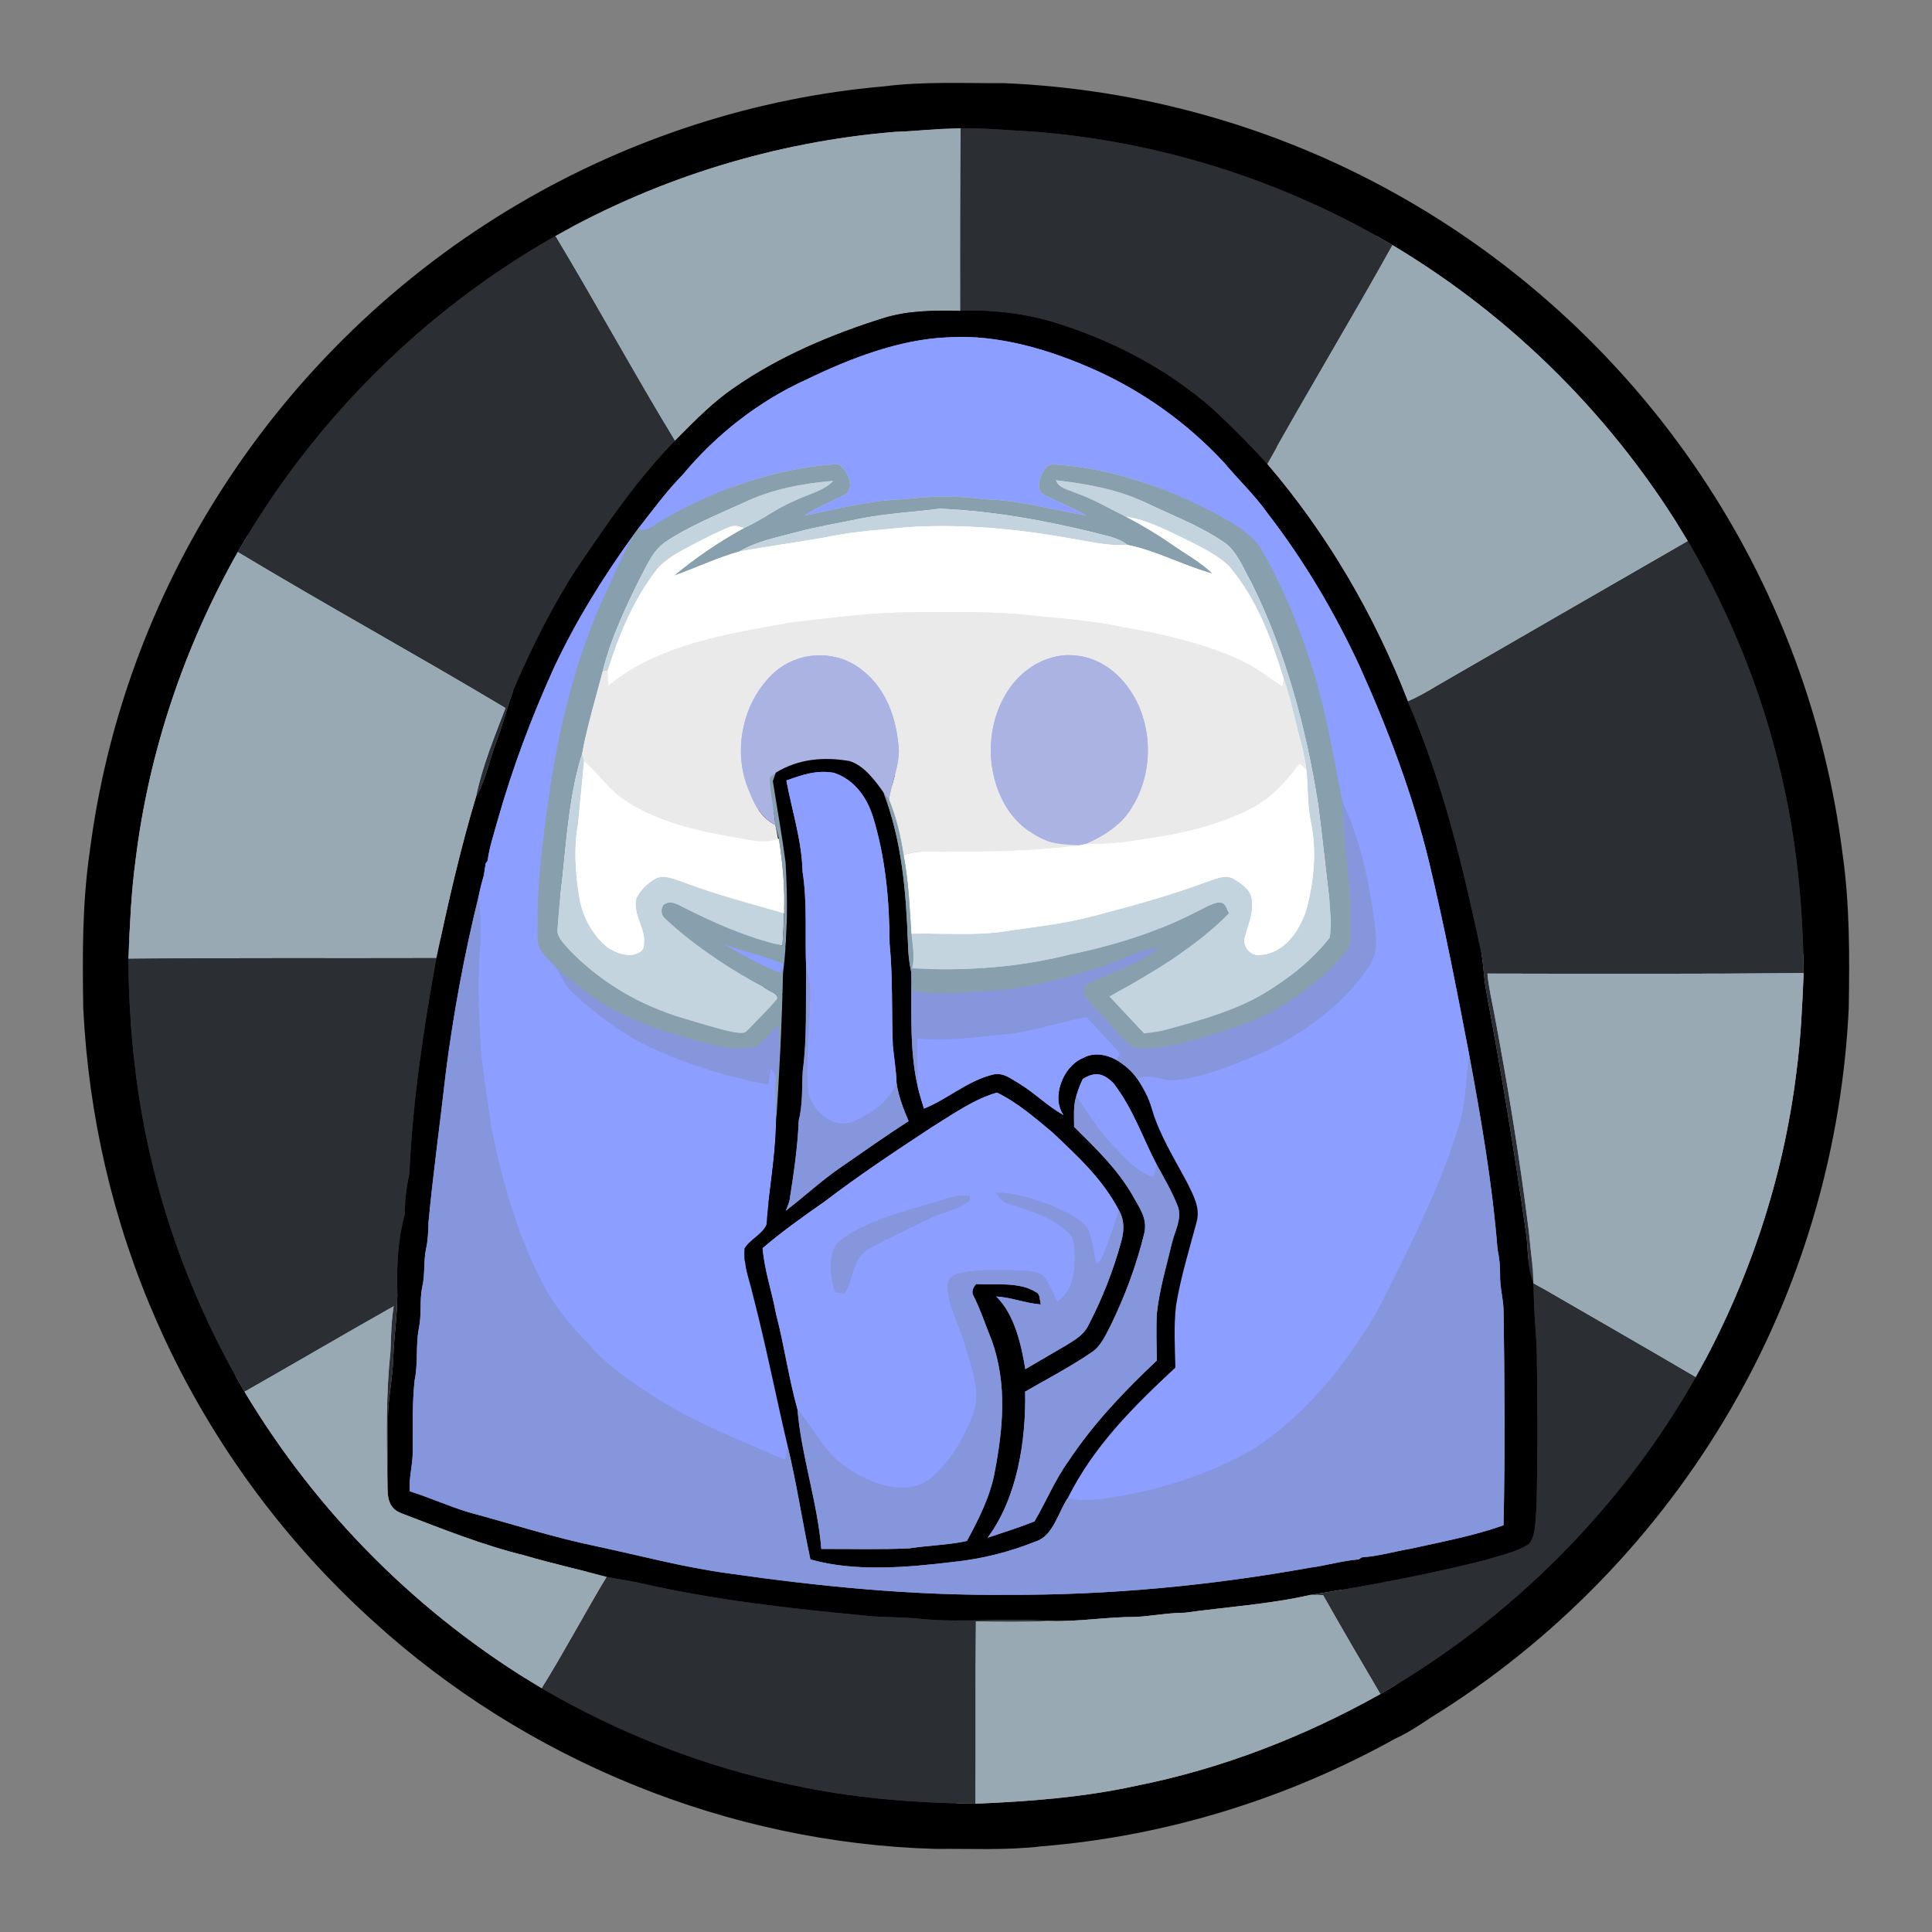 <?xml version="1.0" encoding="UTF-8" standalone="no"?>
<!DOCTYPE svg PUBLIC "-//W3C//DTD SVG 1.1//EN" "http://www.w3.org/Graphics/SVG/1.1/DTD/svg11.dtd">
<svg width="100%" height="100%" viewBox="0 0 512 512" version="1.1" xmlns="http://www.w3.org/2000/svg" xmlns:xlink="http://www.w3.org/1999/xlink" xml:space="preserve" xmlns:serif="http://www.serif.com/" style="fill-rule:evenodd;clip-rule:evenodd;">
    <rect x="0" y="0" width="512" height="512" fill="#808080" stroke="none"/>
    <g>
        <path id="p1" d="M266,27.04C301.15,28.51 335.91,38.22 366.69,55.29C399.67,73.48 428,99.92 448.46,131.54C466.99,160.06 479,192.75 483.28,226.5C485.23,239.96 485.15,253.43 484.94,267C483.26,302.08 473.5,336.68 456.35,367.35C437.94,400.46 411.2,428.86 379.26,449.23C375.27,451.62 371.66,454.45 367.38,456.35C339.17,472.05 307.7,481.72 275.51,484.32C266.43,485.4 257.13,484.88 248,484.98C194.32,483.46 141.81,462.01 102.15,425.83C78.25,404.23 58.95,377.49 46.03,347.97C34.78,322.43 28.43,294.85 27.06,267C26.86,253.43 26.76,239.96 28.72,226.5C32.97,192.99 44.85,160.52 63.16,132.14C82.59,101.91 109.2,76.36 140.2,58.2C168.95,41.32 201.58,30.72 234.8,27.86C245.06,26.54 255.65,27.1 266,27.04ZM147.16,62.56C112.27,82.3 82.97,111.55 63.01,146.29C48.8,171.47 39.42,199.28 35.92,227.99C34.74,236.63 34.41,245.4 34.01,254.11C34.17,273 36.14,291.77 40.78,310.12C45.88,330.73 54.11,350.48 64.8,368.82C84.17,401.17 111.19,428.14 143.59,447.44C164.21,459.41 186.61,468.25 209.99,473.06C225.88,476.52 242.28,477.82 258.51,478C272.83,477.4 286.99,476.33 301.03,473.27C323.86,468.72 345.54,460.29 365.82,448.94C400.47,428.97 429.63,399.79 449.37,365C463.39,340.04 472.61,312.44 476.08,284C477.24,275.36 477.61,266.58 477.99,257.87C477.82,240.04 476.1,222.39 471.98,205.02C466.95,183.37 458.51,162.61 447.33,143.42C428.15,111.24 401.18,84.17 369.02,64.96C340.15,47.88 307.44,37.49 274,34.89C267.5,34.56 261.1,33.9 254.57,33.99C248.69,34.04 242.87,34.77 237,34.96C205.5,37.6 174.7,47.04 147.16,62.56Z" style="fill-rule:nonzero;stroke:black;stroke-width:10px;"/>
        <path id="p2" d="M254.57,33.99C254.54,50.12 254.48,66.26 254.53,82.4C247.7,82.28 241.08,82.23 234.45,84.21C220.54,88.55 206.63,94.39 194.62,102.74C189.11,106.48 184.32,111.35 179.65,116.07L178.86,116.89C168,98.97 157.94,80.53 147.16,62.56C174.7,47.04 205.5,37.6 237,34.96C242.87,34.77 248.69,34.04 254.57,33.99Z" style="fill-rule:nonzero;stroke:rgb(152,169,180);stroke-width:10px;"/>
        <path id="p3" d="M254.57,33.99C261.1,33.9 267.5,34.56 274,34.89C307.44,37.49 340.15,47.88 369.02,64.96C358.2,84.44 346.63,103.53 335.81,123C331.25,117.99 326.45,113.15 321.49,108.53C308.91,97.47 293.98,89.84 277.98,85.06C270.32,82.98 262.46,82.1 254.53,82.4C254.48,66.26 254.54,50.12 254.57,33.99Z" style="fill-rule:nonzero;stroke:rgb(43,46,50);stroke-width:10px;"/>
        <path id="p4" d="M147.16,62.56C157.94,80.53 168,98.97 178.86,116.89L179.65,116.07C169.19,126.57 161.09,138.61 152.8,150.81C146.19,161.03 140.85,171.87 136.03,183.04C134.33,187.48 133.28,192.14 131.55,196.58C129.66,201.39 128.8,206.77 126.15,211.16C127.79,203.11 131.04,195.3 133.96,187.63C110.48,173.59 86.46,160.39 63.01,146.29C82.97,111.55 112.27,82.3 147.16,62.56Z" style="fill-rule:nonzero;stroke:rgb(43,46,50);stroke-width:10px;"/>
        <path id="p5" d="M369.02,64.96C401.18,84.17 428.15,111.24 447.33,143.42C425.13,156.19 402.98,169 380.8,181.8C378.3,183.31 375.79,184.77 373.1,185.92C364.2,163.01 351.81,141.69 335.81,123C346.63,103.53 358.2,84.44 369.02,64.96Z" style="fill-rule:nonzero;stroke:rgb(152,169,180);stroke-width:10px;"/>
        <path id="p6" d="M254.53,82.4C262.46,82.1 270.32,82.98 277.98,85.06C293.98,89.84 308.91,97.47 321.49,108.53C326.45,113.15 331.25,117.99 335.81,123C351.81,141.69 364.2,163.01 373.1,185.92C382.4,207.42 387.69,229.58 392.54,252.41C393.17,255.62 393.21,258.87 393.76,262.09C397.71,283.32 401.28,304.63 404.31,326.02C405.11,330.76 404.54,335.33 406.36,339.9L406.38,340.17C406.47,345.8 406.87,351.38 407.23,357C407.51,371.32 407.54,385.68 407.17,400C406.8,402.8 407.13,406.95 405.17,409.18C401.8,411.39 397.38,412.22 393.56,413.45C378.32,417.29 362.82,420.2 347.3,422.66C336.46,425.14 325.01,425.85 314,427.39C309.61,427.39 305.36,428.27 301,428.5C293.35,428.47 285.86,429.82 278.19,429.57C267.12,428.83 256.03,430 245,429.12C239.61,428.43 234.19,428.75 228.8,428.11C208.99,426.22 189.6,424.06 170.16,419.64C167.07,418.9 163.93,418.52 160.82,417.9C153.56,415.94 146.22,414.33 139.01,412.2C127.88,409.47 117.13,405.15 106.44,401.06C101.9,399.4 102.85,394.98 102.65,391.13C102.76,386.08 102.81,381.05 102.8,376C102.8,370.61 104.07,365.39 104.2,360C104.43,353.6 105.5,347.39 105.27,340.98C105.17,334.42 105.51,328.12 107.29,321.76C107.28,317.93 107.69,314.78 108.48,311.04C109.36,291.81 112.19,272.82 115.64,253.91C118.68,239.57 121.93,225.2 126.15,211.16C128.8,206.77 129.66,201.39 131.55,196.58C133.28,192.14 134.33,187.48 136.03,183.04C140.85,171.87 146.19,161.03 152.8,150.81C161.09,138.61 169.19,126.57 179.65,116.07C184.32,111.35 189.11,106.48 194.62,102.74C206.63,94.39 220.54,88.55 234.45,84.21C241.08,82.23 247.7,82.28 254.53,82.4ZM168.99,140.27C168.64,140.73 168.3,141.19 167.97,141.66C159.93,152.79 152.68,164.44 146.84,176.88C140.84,190.07 135.75,203.69 131.81,217.63C130.86,221.14 129.7,224.46 129.22,228.09L128.7,228.84C128.54,229.91 128.38,230.98 128.21,232.05C127.65,233.92 127.18,235.83 126.79,237.75C123.03,252.95 120.18,268.5 118.17,284.03C116.67,297.37 114.81,310.63 113.55,323.98C113.49,326.36 113.43,328.7 112.89,331.03C112.21,334.34 112.69,337.72 111.9,341.04C111.15,344.65 111.78,348.3 111.02,351.93C110.11,356.56 110.85,361.22 109.87,365.86C109.23,371.85 109.42,377.98 109.37,384C109.53,387.8 108.3,391.38 108.59,395.21C113.86,396.86 118.89,399.16 124.18,400.77C135.56,403.83 146.65,407.43 158.24,409.82C169.85,412.3 181.39,415.4 192.99,416.95C217.47,420.48 242.25,422.88 267,422.64C293.81,422.76 320.64,420.22 347.02,415.48C351.42,414.91 355.66,413.61 360.06,413.26L360.89,412.72C365.26,412.42 369.48,411.17 373.83,410.43C382.16,408.57 390.38,407.07 398.45,404.22C398.87,385.49 398.74,366.73 398.47,347.99C398.52,344.6 397.47,341.38 397.54,337.99C397.59,335.61 397.37,333.48 396.87,331.16C395.48,313.78 392.58,296.89 389.39,279.74C386.09,262.54 382.77,245.31 378.68,228.28C374.38,210.54 367.84,193.25 360.35,176.63C353.67,162.22 345.65,148.65 335.95,136.06C332.51,131.2 328.21,127.17 324.41,122.61C314.89,112.36 303.44,104.07 290.7,98.26C278.55,92.75 264.45,88.49 251,89.41C238.14,89.97 225.1,95.07 213.6,100.63C201,106.36 189.75,115.19 180.91,125.82C176.51,130.31 172.87,135.35 168.99,140.27Z" style="fill-rule:nonzero;stroke:black;stroke-width:10px;"/>
        <path id="p7" d="M251,89.41C264.45,88.49 278.55,92.75 290.7,98.26C303.44,104.07 314.89,112.36 324.41,122.61C328.21,127.17 332.51,131.2 335.95,136.06C345.65,148.65 353.67,162.22 360.35,176.63C367.84,193.25 374.38,210.54 378.68,228.28C382.77,245.31 386.09,262.54 389.39,279.74C388.32,286.44 388.63,292.72 386.34,299.18C382.71,311.24 377.36,322.47 371.9,333.77C368.17,341.09 365,348.39 360.21,355.11C352.81,366.3 343.9,376.22 332.71,383.72C321.58,390.32 308.89,394.41 296.19,396.63C291.7,397.33 287.46,398.08 282.95,397.03C289.89,383.13 300.3,372.85 311.49,362.41C311.36,356.84 311.02,351.52 311.67,345.92C312.92,338.31 315.18,331.11 317.14,323.75C318.15,319.95 316.12,316.54 314.52,313.24C311.11,306.88 307.38,300.93 305.22,293.88C304.36,290.94 303.03,288.33 301.31,285.8C304.82,284.34 307.67,286.44 311.27,286.25C319.27,285.44 326.19,282.38 333.55,279.38C344.87,274.38 356.03,266.38 362.85,255.92C365.44,252.11 364.63,248.19 364.16,243.9C362.72,233.32 360.38,222.32 355.77,212.63C353.15,199.6 351.18,186.82 346.81,174.16C343.65,164.55 339.64,155.15 334.68,146.33C332.23,141.86 328.13,139.62 323.9,137.11C309.92,129.46 294.98,124.06 278.97,123.02C276.82,123.18 275.19,126.94 275.37,128.85C275.35,130.91 277.27,131.34 278.77,132.17C281.88,133.53 284.95,134.97 287.91,136.64C279.03,135.11 270.53,132.61 261.44,132.33C253.85,131.37 247.14,131.35 239.55,132.31C230.45,132.53 221.93,134.92 213.08,136.66C216.37,134.55 219.92,133.05 223.42,131.36C227.13,129.8 224.54,124.16 222,122.97C205.48,124.02 190.01,129.61 175.71,137.73C173.37,138.95 171.82,141.06 168.99,140.27C172.87,135.35 176.51,130.31 180.91,125.82C189.75,115.19 201,106.36 213.6,100.63C225.1,95.07 238.14,89.97 251,89.41Z" style="fill-rule:nonzero;stroke:rgb(140,158,255);stroke-width:10px;"/>
        <path id="p8" d="M222,122.97C224.54,124.16 227.13,129.8 223.42,131.36C219.92,133.05 216.37,134.55 213.08,136.66C221.93,134.92 230.45,132.53 239.55,132.31C247.14,131.35 253.85,131.37 261.44,132.33C270.53,132.61 279.03,135.11 287.91,136.64C284.95,134.97 281.88,133.53 278.77,132.17C277.27,131.34 275.35,130.91 275.37,128.85C275.19,126.94 276.82,123.18 278.97,123.02C294.98,124.06 309.92,129.46 323.9,137.11C328.13,139.62 332.23,141.86 334.68,146.33C339.64,155.15 343.65,164.55 346.81,174.16C351.18,186.82 353.15,199.6 355.77,212.63C356.1,224.42 358.41,236.1 358.07,248.02C357.95,249.7 357.7,251.23 356.55,252.53C351.48,258.6 345.24,263.36 338.46,267.37C330.76,271.74 322.71,273.85 314.25,276.25C309.86,277.34 304.85,278.37 300.35,277.57C297.79,276.11 295.95,273.21 293.86,271.13C291.61,268.54 288.43,266.09 287.01,262.94C287.17,260.81 288.84,260.44 290.46,259.58C296.14,257.08 302.45,255.07 307.21,250.98C301.49,251.83 297.05,254.72 291.53,256.38C281.73,259.51 271.32,262.35 261,262.68C254.87,263.02 248.22,263.92 242.14,262.62C241.02,261.26 241.88,258.32 241.68,256.61C255.88,257.41 270.13,256.38 283.93,252.85C295.36,250.58 306.38,247.09 316.78,241.79C318.76,240.87 320.79,239.51 322.95,239.13C324.99,239.18 324.82,240.59 325.71,242.03C316.92,251.07 304.99,257.99 294.03,264.09C297.03,267.39 300.18,270.55 303.18,273.86C305.39,273.63 307.58,273.33 309.72,272.71C318.37,270.3 327.38,267.84 335.13,263.16C341.51,259.31 347.82,254.41 352.38,248.47C352.96,245.16 352.48,241.53 352.28,238.19C351.27,229.86 350.42,221.51 349.32,213.18C346.15,192.94 340.75,172.79 331.61,154.38C329.37,150.51 327.69,145.55 323.71,143.27C317.66,139.23 310.29,136.42 303.72,133.27C296.43,129.7 287.86,128.2 279.85,127.28C280.57,129.43 283.45,129.81 285.31,130.72C289.9,132.31 293.99,134.8 298.34,136.89C302.39,139.01 306.32,141.31 310.07,143.92C313.95,146.65 317.93,148.72 321.38,152.04C313.79,149.98 306.52,145.96 298.8,144.41C296.09,142.34 293.1,142.03 289.92,141.13C276.33,137.82 262.98,135.42 249,134.81C241.83,135.77 234.71,136.06 227.6,137.52C222.02,138.68 216.49,139.59 211.02,141.05C205.8,142.49 200.67,143.36 195.94,146.16C190.01,147.83 184.39,150.53 178.58,152.58C184.07,147.94 190.86,143.36 197.16,139.92C201.86,137.82 205.9,134.63 210.68,132.66C214.01,131.02 218.27,130.14 220.8,127.44C212.79,128.09 204.44,129.67 197.16,133.17C190.25,136.39 182.84,139.3 176.5,143.53C172.95,145.86 171.47,149.89 169.5,153.47C165.65,161.29 161.76,169.45 159.71,177.95C157.84,185.19 155.59,192.39 154.28,199.74C151.02,209.94 150.22,221.4 149.1,232.01C148.52,236.67 148.12,241.36 147.76,246.04C147.42,248.22 149.33,249.88 150.59,251.42C158.85,260.12 169.6,266.47 181.09,269.87C185.51,271.14 189.91,272.64 194.41,273.54C195.63,273.66 197.17,274.17 198.08,273.08C200.69,270.32 203.43,267.68 205.97,264.87C206.38,263.38 204.49,262.96 203.55,262.3C193.98,257.16 184.36,251.01 176.39,243.58C175.21,242.64 174.98,241.06 175.79,239.82C177.26,238.7 178.57,239.21 180.06,239.91C188.7,244.31 197.85,248.49 207.35,250.62C207.57,247.76 207.74,244.9 207.77,242.04C208.07,235.36 207.42,228.85 206.42,222.26C206.11,221.04 205.76,219.83 205.46,218.61C205.2,214.41 203.98,210.25 204,206.05C204.51,205.6 205.05,205.17 205.61,204.76C205.35,205.51 205.08,206.25 204.81,206.99C205.93,214.16 207.23,221.33 208.18,228.51C208.77,238.29 208.74,248.21 207.5,257.94C207.22,271.43 206.53,284.7 205.64,298.16C205.74,293.76 205.16,289.55 205.69,285.31C206.91,280.81 206.76,276.35 206.18,271.76C204.28,273.63 202.6,275.77 200.54,277.46C194.14,278.77 186.55,276.57 180.45,274.57C172.41,272.29 164.39,269.31 157.49,264.47C154.18,262.14 151.04,259.54 147.84,257.05C146.03,254.78 142.32,252.15 142.46,249.04C142.02,236.36 143.63,223.52 145.45,210.99C147.88,193.66 152.14,176.2 159.12,160.11C162.04,153.93 164.59,147.62 167.97,141.66C168.3,141.19 168.64,140.73 168.99,140.27C171.82,141.06 173.37,138.95 175.71,137.73C190.01,129.61 205.48,124.02 222,122.97ZM206.96,257.84C206.78,257.18 206.6,256.52 206.42,255.85C201.67,253.92 196.85,252.13 192.06,250.3C196.84,253.05 201.81,255.89 206.96,257.84Z" style="fill-rule:nonzero;stroke:rgb(136,160,174);stroke-width:10px;"/>
        <path id="p9" d="M279.85,127.28C287.86,128.2 296.43,129.7 303.72,133.27C310.29,136.42 317.66,139.23 323.71,143.27C327.69,145.55 329.37,150.51 331.61,154.38C340.75,172.79 346.15,192.94 349.32,213.18C350.42,221.51 351.27,229.86 352.28,238.19C352.48,241.53 352.96,245.16 352.38,248.47C347.82,254.41 341.51,259.31 335.13,263.16C327.38,267.84 318.37,270.3 309.72,272.71C307.58,273.33 305.39,273.63 303.18,273.86C300.18,270.55 297.03,267.39 294.03,264.09C304.99,257.99 316.92,251.07 325.71,242.03C324.82,240.59 324.99,239.18 322.95,239.13C320.79,239.51 318.76,240.87 316.78,241.79C306.38,247.09 295.36,250.58 283.93,252.85C270.13,256.38 255.88,257.41 241.68,256.61C242.41,253.63 241.78,250.54 241.51,247.52C249.86,247.13 258.3,248.11 266.49,246.77C274.34,245.6 282.15,244.82 289.84,242.73C300.16,240.04 310.52,237.2 320.51,233.44C322.51,232.78 324.92,231.71 326.92,232.91C329.15,234.24 331.88,236.06 331.79,239C332.12,242.71 330.55,245.54 329.75,249.02C329.68,251.32 331.58,253.41 333.99,253.07C340.37,252.66 344.4,246.68 346.19,241.12C348.19,233.65 349.02,225.44 347.38,217.82C346.41,213.21 346.71,208.6 346.17,203.97C345.61,199.11 344.14,194.69 343.03,189.95C342.22,186.56 341.39,183.19 340.21,179.91C336.85,169.07 333.2,159.01 325.83,150.17C322.62,146.99 318.14,144.9 314.14,142.88C309.76,140.81 305.11,138.37 300.38,137.29C299.7,137.15 299.02,137.02 298.34,136.89C293.99,134.8 289.9,132.31 285.31,130.72C283.45,129.81 280.57,129.43 279.85,127.28Z" style="fill-rule:nonzero;stroke:rgb(196,212,222);stroke-width:10px;"/>
        <path id="p10" d="M220.8,127.44C218.27,130.14 214.01,131.02 210.68,132.66C205.9,134.63 201.86,137.82 197.16,139.92C195.51,139.37 194.5,139.08 192.89,139.86C189.42,141.29 186.08,143.06 182.75,144.78C179.65,146.47 176.27,148.21 174,151C167.83,159.02 164.1,168.12 161.04,177.69L159.71,177.95C161.76,169.45 165.65,161.29 169.5,153.47C171.47,149.89 172.95,145.86 176.5,143.53C182.84,139.3 190.25,136.39 197.16,133.17C204.44,129.67 212.79,128.09 220.8,127.44Z" style="fill-rule:nonzero;stroke:rgb(196,212,222);stroke-width:10px;"/>
        <path id="p11" d="M249,134.81C262.98,135.42 276.33,137.82 289.92,141.13C293.1,142.03 296.09,142.34 298.8,144.41C293.32,144.8 288.35,143.37 282.99,142.58C268.83,140.06 254.38,138.75 240,139.75C233.63,140.4 227.28,140.76 220.99,141.97C212.67,143.58 204.27,144.59 195.94,146.16C200.67,143.36 205.8,142.49 211.02,141.05C216.49,139.59 222.02,138.68 227.6,137.52C234.71,136.06 241.83,135.77 249,134.81Z" style="fill-rule:nonzero;stroke:rgb(196,212,222);stroke-width:10px;"/>
        <path id="p12" d="M300.38,137.29C305.11,138.37 309.76,140.81 314.14,142.88C318.14,144.9 322.62,146.99 325.83,150.17C333.2,159.01 336.85,169.07 340.21,179.91L339.85,181.97C335.79,179.24 332.04,176.29 327.48,174.39C318.12,170.31 307.75,167.94 297.71,166.26C290.45,164.64 283.09,164.04 275.7,163.37C264.57,161.96 253.2,162.14 242,162.28C231.32,162.22 220.63,163.75 210.01,164.92C193.19,167.96 174.76,170.59 161.15,181.8C161.09,180.43 161.05,179.06 161.04,177.69C164.1,168.12 167.83,159.02 174,151C176.27,148.21 179.65,146.47 182.75,144.78C186.08,143.06 189.42,141.29 192.89,139.86C194.5,139.08 195.51,139.37 197.16,139.92C190.86,143.36 184.07,147.94 178.58,152.58C184.39,150.53 190.01,147.83 195.94,146.16C204.27,144.59 212.67,143.58 220.99,141.97C227.28,140.76 233.63,140.4 240,139.75C254.38,138.75 268.83,140.06 282.99,142.58C288.35,143.37 293.32,144.8 298.8,144.41C306.52,145.96 313.79,149.98 321.38,152.04C317.93,148.72 313.95,146.65 310.07,143.92C306.32,141.31 302.39,139.01 298.34,136.89C299.02,137.02 299.7,137.15 300.38,137.29Z" style="fill-rule:nonzero;stroke:white;stroke-width:10px;"/>
        <path id="p13" d="M167.97,141.66C164.59,147.62 162.04,153.93 159.12,160.11C152.14,176.2 147.88,193.66 145.45,210.99C143.63,223.52 142.02,236.36 142.46,249.04C142.32,252.15 146.03,254.78 147.84,257.05C149.09,259.47 150.26,261.81 152.36,263.64C158.56,269.18 165.47,274.42 173.07,277.86C182.75,282.33 193.14,285.39 203.59,287.44C203.83,285.93 204.06,284.43 204.28,282.93C204.75,283.72 205.22,284.52 205.69,285.31C205.16,289.55 205.74,293.76 205.64,298.16C205.47,307.02 203.74,315.73 203.14,324.49C202.12,327.07 198.68,328.48 197.32,330.84C196.92,334.85 198.62,339.21 199.51,343.14C202.99,356.52 205.63,370.08 208.81,383.54C208.54,384.65 208.26,385.76 207.97,386.88C198.83,382.89 189.43,379.12 180.61,374.47C172.92,370.14 165.24,365.26 158.76,359.23C153.12,353.24 147.56,347.52 143.76,340.11C137.18,327.49 133.13,313.35 130.31,299.44C129.29,292.87 128.33,286.25 127.51,279.65C127.02,270.4 126.43,261.26 127.14,252C127.53,247.13 127.42,242.6 126.79,237.75C127.18,235.83 127.65,233.92 128.21,232.05C128.38,230.98 128.54,229.91 128.7,228.84L129.22,228.09C129.7,224.46 130.86,221.14 131.81,217.63C135.75,203.69 140.84,190.07 146.84,176.88C152.68,164.44 159.93,152.79 167.97,141.66Z" style="fill-rule:nonzero;stroke:rgb(140,158,255);stroke-width:10px;"/>
        <path id="p14" d="M447.33,143.42C458.51,162.61 466.95,183.37 471.98,205.02C476.1,222.39 477.82,240.04 477.99,257.87C450.06,258.14 422.12,258.07 394.18,258.01C394.53,261.82 395.43,265.51 396.12,269.26C399.68,288.25 402.83,307.34 405.18,326.51C405.59,330.99 406.24,335.4 406.36,339.9C404.54,335.33 405.11,330.76 404.31,326.02C401.28,304.63 397.71,283.32 393.76,262.09C393.21,258.87 393.17,255.62 392.54,252.41C387.69,229.58 382.4,207.42 373.1,185.92C375.79,184.77 378.3,183.31 380.8,181.8C402.98,169 425.13,156.19 447.33,143.42Z" style="fill-rule:nonzero;stroke:rgb(43,46,50);stroke-width:10px;"/>
        <path id="p15" d="M63.01,146.29C86.46,160.39 110.48,173.59 133.96,187.63C131.04,195.3 127.79,203.11 126.15,211.16C121.93,225.2 118.68,239.57 115.64,253.91C88.42,254 61.22,253.8 34.01,254.11C34.41,245.4 34.74,236.63 35.92,227.99C39.42,199.28 48.8,171.47 63.01,146.29Z" style="fill-rule:nonzero;stroke:rgb(152,169,180);stroke-width:10px;"/>
        <path id="p16" d="M242,162.28C253.2,162.14 264.57,161.96 275.7,163.37C283.09,164.04 290.45,164.64 297.71,166.26C307.75,167.94 318.12,170.31 327.48,174.39C332.04,176.29 335.79,179.24 339.85,181.97L340.21,179.91C341.39,183.19 342.22,186.56 343.03,189.95C344.14,194.69 345.61,199.11 346.17,203.97C345.6,203.44 345.01,202.93 344.41,202.44C340.87,207.03 337.2,211.26 332,214.05C322.98,218.85 312.44,221.16 302.39,222.5C297.41,223.39 292.74,223.76 287.68,223.71C292.9,221.44 297.5,218.45 300.33,213.34C306.06,203.66 305.41,190.43 298.47,181.51C295.12,177.23 290.51,174.24 285.03,173.71C278.29,172.98 271.83,176.59 267.9,181.91C261.31,190.87 260.85,203.95 266.47,213.49C269.01,217.91 273.15,221.23 277.9,223.03C280.5,223.81 283.36,223.87 286.05,224.04C274.52,225.6 262.64,225.71 251,225.78C246.91,225.88 243.33,225.12 239.47,226.65C238.68,221.61 237.56,216.66 235.59,211.93C236.24,207.44 238.14,203.64 238.21,199C237.72,190.35 234.74,181.76 227.29,176.71C220.5,172.11 211.32,172.79 205.2,178.2C196.96,185.67 194.13,198.52 198.2,208.84C199.77,212.85 201.41,216.55 205.46,218.61C205.76,219.83 206.11,221.04 206.42,222.26C202.07,223.82 198.34,222.42 193.98,221.81C184.46,220.18 173.89,217.68 165.78,212.23C161.28,209.35 158.82,205.18 154.78,201.77C154.62,201.09 154.45,200.42 154.28,199.74C155.59,192.39 157.84,185.19 159.71,177.95L161.04,177.69C161.05,179.06 161.09,180.43 161.15,181.8C174.76,170.59 193.19,167.96 210.01,164.92C220.63,163.75 231.32,162.22 242,162.28Z" style="fill-rule:nonzero;stroke:rgb(234,234,234);stroke-width:10px;"/>
        <path id="p17" d="M227.29,176.71C234.74,181.76 237.72,190.35 238.21,199C238.14,203.64 236.24,207.44 235.59,211.93C235.12,211.31 234.65,210.7 234.17,210.08C231.95,206.89 228.98,202.85 225.09,201.68C218.29,200.52 211.59,201.09 205.61,204.76C205.05,205.17 204.51,205.6 204,206.05C203.98,210.25 205.2,214.41 205.46,218.61C201.41,216.55 199.77,212.85 198.2,208.84C194.13,198.52 196.96,185.67 205.2,178.2C211.32,172.79 220.5,172.11 227.29,176.71Z" style="fill-rule:nonzero;stroke:rgb(171,179,227);stroke-width:10px;"/>
        <path id="p18" d="M285.03,173.71C290.51,174.24 295.12,177.23 298.47,181.51C305.41,190.43 306.06,203.66 300.33,213.34C297.5,218.45 292.9,221.44 287.68,223.71L286.05,224.04C283.36,223.87 280.5,223.81 277.9,223.03C273.15,221.23 269.01,217.91 266.47,213.49C260.85,203.95 261.31,190.87 267.9,181.91C271.83,176.59 278.29,172.98 285.03,173.71Z" style="fill-rule:nonzero;stroke:rgb(171,179,227);stroke-width:10px;"/>
        <path id="p19" d="M154.28,199.74C154.45,200.42 154.62,201.09 154.78,201.77C154.26,207.25 153.71,212.72 153.2,218.21C152.05,224.48 152.43,230.77 153.41,237.03C154.06,242.32 156.81,247.68 160.97,251.04C163.17,252.58 166.97,253.94 169.44,252.39C170.86,251.63 170.59,250.39 170.7,249C170.53,245.3 167.61,241.71 168.68,237.96C169.8,235.72 171.79,233.86 173.98,232.7C176.27,231.76 178.95,233.07 181.15,233.8C189.85,237.18 198.78,239.42 207.77,242.04C207.74,244.9 207.57,247.76 207.35,250.62C197.85,248.49 188.7,244.31 180.06,239.91C178.57,239.21 177.26,238.7 175.79,239.82C174.98,241.06 175.21,242.64 176.39,243.58C184.36,251.01 193.98,257.16 203.55,262.3C204.49,262.96 206.38,263.38 205.97,264.87C203.43,267.68 200.69,270.32 198.08,273.08C197.17,274.17 195.63,273.66 194.41,273.54C189.91,272.64 185.51,271.14 181.09,269.87C169.6,266.47 158.85,260.12 150.59,251.42C149.33,249.88 147.42,248.22 147.76,246.04C148.12,241.36 148.52,236.67 149.1,232.01C150.22,221.4 151.02,209.94 154.28,199.74Z" style="fill-rule:nonzero;stroke:rgb(196,212,222);stroke-width:10px;"/>
        <path id="p20" d="M154.78,201.77C158.82,205.18 161.28,209.35 165.78,212.23C173.89,217.68 184.46,220.18 193.98,221.81C198.34,222.42 202.07,223.82 206.42,222.26C207.42,228.85 208.07,235.36 207.77,242.04C198.78,239.42 189.85,237.18 181.15,233.8C178.95,233.07 176.27,231.76 173.98,232.7C171.79,233.86 169.8,235.72 168.68,237.96C167.61,241.71 170.53,245.3 170.7,249C170.59,250.39 170.86,251.63 169.44,252.39C166.97,253.94 163.17,252.58 160.97,251.04C156.81,247.68 154.06,242.32 153.41,237.03C152.43,230.77 152.05,224.48 153.2,218.21C153.71,212.72 154.26,207.25 154.78,201.77Z" style="fill-rule:nonzero;stroke:white;stroke-width:10px;"/>
        <path id="p21" d="M225.09,201.68C228.98,202.85 231.95,206.89 234.17,210.08C239.05,223.02 240.12,236.3 240.62,250C240.67,252.58 240.92,255.06 241.48,257.59C241.63,267.87 240.98,278.3 243.23,288.07C243.67,290.01 244.27,291.89 244.86,293.79C250.95,291.38 256.38,286.45 262.97,284.81C265.81,284.08 267.68,285.75 269.98,287.08C274.17,289.61 277.58,293.12 281.86,295.52C278.49,290.86 281.74,282.58 286.9,280.44C289.79,278.8 293.07,279.37 295.87,280.9C298.02,282.22 299.85,283.73 301.31,285.8C303.03,288.33 304.36,290.94 305.22,293.88C307.38,300.93 311.11,306.88 314.52,313.24C316.12,316.54 318.15,319.95 317.14,323.75C315.18,331.11 312.92,338.31 311.67,345.92C311.02,351.52 311.36,356.84 311.49,362.41C300.3,372.85 289.89,383.13 282.95,397.03C280.42,400.77 279.1,407.06 274.52,408.48C267.51,411.31 260.15,413.14 252.63,413.93C240.55,415.37 226.59,416.65 214.77,413.26C212.63,403.39 211.17,393.37 208.81,383.54C205.63,370.08 202.99,356.52 199.51,343.14C198.62,339.21 196.92,334.85 197.32,330.84C198.68,328.48 202.12,327.07 203.14,324.49C203.74,315.73 205.47,307.02 205.64,298.16C206.53,284.7 207.22,271.43 207.5,257.94C208.74,248.21 208.77,238.29 208.18,228.51C207.23,221.33 205.93,214.16 204.81,206.99C205.08,206.25 205.35,205.51 205.61,204.76C211.59,201.09 218.29,200.52 225.09,201.68ZM208.4,206.84C209.9,214.99 212.48,222.6 212.69,231.02C214.01,239.34 213.28,248.22 213.64,256.67C213.48,265.69 213.93,274.91 212.74,283.84C212.49,288.27 212.78,292.59 211.68,296.94C211.4,303.75 210.44,310.4 209.39,317.13C209.28,318.47 208.73,319.63 208.24,320.86C213.26,317.01 217.85,312.71 223.11,309.14C228.98,305.11 234.79,300.94 240.79,297.12C239.39,293.82 238.11,290.55 237.6,286.98C237.5,283.62 236.91,280.33 236.61,277C236.25,267.98 236.64,259 235.75,250.01C235.7,238.71 234.69,227.31 231.35,216.47C229.7,211.23 226.4,206.61 221.01,204.81C216.47,203.98 212.59,205.34 208.4,206.84ZM286.94,285.95C286.26,287.41 285.65,288.9 285.23,290.46C284.38,293.21 284.66,295.78 284.65,298.62C290.42,304.37 296.04,309.69 300.17,316.83C301.93,320.12 304.09,322.7 303.28,326.68C301.22,335.2 298.15,343.42 294.32,351.3C292.99,353.8 291.8,356.69 289.37,358.32C283.74,362.19 277.58,365.37 271.67,368.8C271.94,381.68 269.6,396.97 261.71,407.52C265.87,406.12 270.06,404.82 274.14,403.19C277.29,397.86 279.54,392.22 283.19,387.17C289.79,377.22 297.92,368.71 306.57,360.55C306.51,356.37 306.36,352.17 306.59,347.99C307.27,341.71 309.15,335.36 310.63,329.21C311.39,326.14 313.14,323.21 312.25,319.99C310.76,316.07 308.6,312.37 306.58,308.71C302.73,301.41 300.33,293.83 295.02,286.99C292.39,284.41 290.17,283.91 286.94,285.95ZM202.1,330.77C202.59,336.71 204.6,342.38 205.67,348.26C207.86,356.62 209.01,365.2 211.34,373.51C212.38,385.91 216.64,398.02 217.66,410.49C225.43,410.45 233.24,410.69 240.99,410.33C246.08,409.53 251.2,409.47 256.24,408.38C259.43,402.47 262.44,396.58 263.65,389.91C265.85,378.28 266.89,366.76 262.88,355.37C261.19,351.23 259.83,346.99 257.79,343.01C257.55,342.14 257.85,341.23 258.68,340.29C263.65,340.55 270.27,339.63 274.59,342.46C275.7,342.9 275.52,344.7 275.83,345.69C271.83,345.39 268.07,343.83 264.01,343.58C268.89,348.35 270.65,356.33 271.72,362.84C275.31,360.74 278.92,358.66 282.5,356.55C284.73,355.14 287.04,353.9 288.3,351.48C292.06,344.33 295.04,336.72 297.17,328.92C297.93,326.11 298.02,323.31 296.51,320.72C292.12,312.36 285.66,306.5 278.9,300.09C274.32,296.29 269.59,292.14 264.2,289.55C257.96,291.34 252.31,295.42 246.82,298.8C237.2,305.11 227.64,311.48 218.48,318.46C212.88,322.38 207.31,326.32 202.1,330.77Z" style="fill-rule:nonzero;stroke:black;stroke-width:10px;"/>
        <path id="p22" d="M344.41,202.44C345.01,202.93 345.6,203.44 346.17,203.97C346.71,208.6 346.41,213.21 347.38,217.82C349.02,225.44 348.19,233.65 346.19,241.12C344.4,246.68 340.37,252.66 333.99,253.07C331.58,253.41 329.68,251.32 329.75,249.02C330.55,245.54 332.12,242.71 331.79,239C331.88,236.06 329.15,234.24 326.92,232.91C324.92,231.71 322.51,232.78 320.51,233.44C310.52,237.2 300.16,240.04 289.84,242.73C282.15,244.82 274.34,245.6 266.49,246.77C258.3,248.11 249.86,247.13 241.51,247.52C241.07,240.52 240.79,233.56 239.47,226.65C243.33,225.12 246.91,225.88 251,225.78C262.64,225.71 274.52,225.6 286.05,224.04L287.68,223.71C292.74,223.76 297.41,223.39 302.39,222.5C312.44,221.16 322.98,218.85 332,214.05C337.2,211.26 340.87,207.03 344.41,202.44Z" style="fill-rule:nonzero;stroke:white;stroke-width:10px;"/>
        <path id="p23" d="M221.01,204.81C226.4,206.61 229.7,211.23 231.35,216.47C234.69,227.31 235.7,238.71 235.75,250.01C236.64,259 236.25,267.98 236.61,277C236.91,280.33 237.5,283.62 237.6,286.98C235.84,291.76 230.78,295.28 226.25,297.21C220.78,299.38 215.7,294.79 214.2,289.86C213.33,280.79 214.86,271.26 214.67,261.99C214.64,260.13 214.09,258.46 213.64,256.67C213.28,248.22 214.01,239.34 212.69,231.02C212.48,222.6 209.9,214.99 208.4,206.84C212.59,205.34 216.47,203.98 221.01,204.81Z" style="fill-rule:nonzero;stroke:rgb(140,158,255);stroke-width:10px;"/>
        <path id="p24" d="M234.17,210.08C234.65,210.7 235.12,211.31 235.59,211.93C237.56,216.66 238.68,221.61 239.47,226.65C240.79,233.56 241.07,240.52 241.51,247.52C241.78,250.54 242.41,253.63 241.68,256.61L241.48,257.59C240.92,255.06 240.67,252.58 240.62,250C240.12,236.3 239.05,223.02 234.17,210.08Z" style="fill-rule:nonzero;stroke:rgb(136,160,174);stroke-width:10px;"/>
        <path id="p25" d="M355.77,212.63C360.38,222.32 362.72,233.32 364.16,243.9C364.63,248.19 365.44,252.11 362.85,255.92C356.03,266.38 344.87,274.38 333.55,279.38C326.19,282.38 319.27,285.44 311.27,286.25C307.67,286.44 304.82,284.34 301.31,285.8C299.85,283.73 298.02,282.22 295.87,280.9C296.16,280.29 296.44,279.68 296.73,279.07C293.75,275.99 290.94,272.75 287.99,269.64C280.91,270.72 274.19,273.34 267.01,274.05C259,274.83 251.26,276.05 243.19,275.26C242.89,279.54 243.43,283.79 243.23,288.07C240.98,278.3 241.63,267.87 241.48,257.59L241.68,256.61C241.88,258.32 241.02,261.26 242.14,262.62C248.22,263.92 254.87,263.02 261,262.68C271.32,262.35 281.73,259.51 291.53,256.38C297.05,254.72 301.49,251.83 307.21,250.98C302.45,255.07 296.14,257.08 290.46,259.58C288.84,260.44 287.17,260.81 287.01,262.94C288.43,266.09 291.61,268.54 293.86,271.13C295.95,273.21 297.79,276.11 300.35,277.57C304.85,278.37 309.86,277.34 314.25,276.25C322.71,273.85 330.76,271.74 338.46,267.37C345.24,263.36 351.48,258.6 356.55,252.53C357.7,251.23 357.95,249.7 358.07,248.02C358.41,236.1 356.1,224.42 355.77,212.63Z" style="fill-rule:nonzero;stroke:rgb(133,150,221);stroke-width:10px;"/>
        <path id="p26" d="M126.79,237.75C127.42,242.6 127.53,247.13 127.14,252C126.43,261.26 127.02,270.4 127.51,279.65C128.33,286.25 129.29,292.87 130.31,299.44C133.13,313.35 137.18,327.49 143.76,340.11C147.56,347.52 153.12,353.24 158.76,359.23C165.24,365.26 172.92,370.14 180.61,374.47C189.43,379.12 198.83,382.89 207.97,386.88C208.26,385.76 208.54,384.65 208.81,383.54C211.17,393.37 212.63,403.39 214.77,413.26C226.59,416.65 240.55,415.37 252.63,413.93C260.15,413.14 267.51,411.31 274.52,408.48C279.1,407.06 280.42,400.77 282.95,397.03C287.46,398.08 291.7,397.33 296.19,396.63C308.89,394.41 321.58,390.32 332.71,383.72C343.9,376.22 352.81,366.3 360.21,355.11C365,348.39 368.17,341.09 371.9,333.77C377.36,322.47 382.71,311.24 386.34,299.18C388.63,292.72 388.32,286.44 389.39,279.74C392.58,296.89 395.48,313.78 396.87,331.16C397.37,333.48 397.59,335.61 397.54,337.99C397.47,341.38 398.52,344.6 398.47,347.99C398.74,366.73 398.87,385.49 398.45,404.22C390.38,407.07 382.16,408.57 373.83,410.43C369.48,411.17 365.26,412.42 360.89,412.72L360.06,413.26C355.66,413.61 351.42,414.91 347.02,415.48C320.64,420.22 293.81,422.76 267,422.64C242.25,422.88 217.47,420.48 192.99,416.95C181.39,415.4 169.85,412.3 158.24,409.82C146.65,407.43 135.56,403.83 124.18,400.77C118.89,399.16 113.86,396.86 108.59,395.21C108.3,391.38 109.53,387.8 109.37,384C109.42,377.98 109.23,371.85 109.87,365.86C110.85,361.22 110.11,356.56 111.02,351.93C111.78,348.3 111.15,344.65 111.9,341.04C112.69,337.72 112.21,334.34 112.89,331.03C113.43,328.7 113.49,326.36 113.55,323.98C114.81,310.63 116.67,297.37 118.17,284.03C120.18,268.5 123.03,252.95 126.79,237.75Z" style="fill-rule:nonzero;stroke:rgb(133,150,221);stroke-width:10px;"/>
        <path id="p27" d="M192.06,250.3C196.85,252.13 201.67,253.92 206.42,255.85C206.6,256.52 206.78,257.18 206.96,257.84C201.81,255.89 196.84,253.05 192.06,250.3Z" style="fill-rule:nonzero;stroke:rgb(140,158,255);stroke-width:10px;"/>
        <path id="p28" d="M34.01,254.11C61.22,253.8 88.42,254 115.64,253.91C112.19,272.82 109.36,291.81 108.48,311.04C107.69,314.78 107.28,317.93 107.29,321.76C105.51,328.12 105.17,334.42 105.27,340.98C105.5,347.39 104.43,353.6 104.2,360C104.07,365.39 102.8,370.61 102.8,376C102.81,381.05 102.76,386.08 102.65,391.13C102.39,380.12 102.34,369.01 103.48,358.05C103.63,354.07 103.69,350.11 104.33,346.16C91.1,353.62 78.01,361.32 64.8,368.82C54.11,350.48 45.88,330.73 40.78,310.12C36.14,291.77 34.17,273 34.01,254.11Z" style="fill-rule:nonzero;stroke:rgb(43,46,50);stroke-width:10px;"/>
        <path id="p29" d="M147.84,257.05C151.04,259.54 154.18,262.14 157.49,264.47C164.39,269.31 172.41,272.29 180.45,274.57C186.55,276.57 194.14,278.77 200.54,277.46C202.6,275.77 204.28,273.63 206.18,271.76C206.76,276.35 206.91,280.81 205.69,285.31C205.22,284.52 204.75,283.72 204.28,282.93C204.06,284.43 203.83,285.93 203.59,287.44C193.14,285.39 182.75,282.33 173.07,277.86C165.47,274.42 158.56,269.18 152.36,263.64C150.26,261.81 149.09,259.47 147.84,257.05Z" style="fill-rule:nonzero;stroke:rgb(133,150,221);stroke-width:10px;"/>
        <path id="p30" d="M213.64,256.67C214.09,258.46 214.64,260.13 214.67,261.99C214.86,271.26 213.33,280.79 214.2,289.86C215.7,294.79 220.78,299.38 226.25,297.21C230.78,295.28 235.84,291.76 237.6,286.98C238.11,290.55 239.39,293.82 240.79,297.12C234.79,300.94 228.98,305.11 223.11,309.14C217.85,312.71 213.26,317.01 208.24,320.86C208.73,319.63 209.28,318.47 209.39,317.13C210.44,310.4 211.4,303.75 211.68,296.94C212.78,292.59 212.49,288.27 212.74,283.84C213.93,274.91 213.48,265.69 213.64,256.67Z" style="fill-rule:nonzero;stroke:rgb(133,150,221);stroke-width:10px;"/>
        <path id="p31" d="M394.18,258.01C422.12,258.07 450.06,258.14 477.99,257.87C477.61,266.58 477.24,275.36 476.08,284C472.61,312.44 463.39,340.04 449.37,365C436.05,357.18 422.65,349.51 409.29,341.77C408.33,341.23 407.35,340.7 406.38,340.17L406.36,339.9C406.24,335.4 405.59,330.99 405.18,326.51C402.83,307.34 399.68,288.25 396.12,269.26C395.43,265.51 394.53,261.82 394.18,258.01Z" style="fill-rule:nonzero;stroke:rgb(152,169,180);stroke-width:10px;"/>
        <path id="p32" d="M287.99,269.64C290.94,272.75 293.75,275.99 296.73,279.07C296.44,279.68 296.16,280.29 295.87,280.9C293.07,279.37 289.79,278.8 286.9,280.44C281.74,282.58 278.49,290.86 281.86,295.52C277.58,293.12 274.17,289.61 269.98,287.08C267.68,285.75 265.81,284.08 262.97,284.81C256.38,286.45 250.95,291.38 244.86,293.79C244.27,291.89 243.67,290.01 243.23,288.07C243.43,283.79 242.89,279.54 243.19,275.26C251.26,276.05 259,274.83 267.01,274.05C274.19,273.34 280.91,270.72 287.99,269.64Z" style="fill-rule:nonzero;stroke:rgb(140,158,255);stroke-width:10px;"/>
        <path id="p33" d="M295.02,286.99C300.33,293.83 302.73,301.41 306.58,308.71C306.29,309.79 305.99,310.87 305.7,311.95C301.22,310.67 298.38,307 295.17,303.83C291.19,299.82 288.35,295.12 285.23,290.46C285.65,288.9 286.26,287.41 286.94,285.95C290.17,283.91 292.39,284.41 295.02,286.99Z" style="fill-rule:nonzero;stroke:rgb(140,158,255);stroke-width:10px;"/>
        <path id="p34" d="M264.2,289.55C269.59,292.14 274.32,296.29 278.9,300.09C285.66,306.5 292.12,312.36 296.51,320.72C295.25,324.96 293.75,329.13 292.09,333.23C291.84,333.96 291.33,334.55 290.58,335.01C289.85,331.95 289.54,328.56 288.27,325.67C286.33,322.81 282.33,321.15 279.26,319.76C274.48,317.93 269.12,316 263.95,316.11C264.8,317.41 265.45,318.48 267.06,318.91C273.02,320.93 278.53,322.22 283.26,326.75C284.88,328.25 284.74,330.96 284.83,332.99C284.79,337.65 284.31,342.01 280.22,344.93C278.94,342.59 277.99,339.77 276.22,337.78C274.1,336.74 271.33,336.81 269,336.65C264.18,336.58 259.02,336.32 254.3,337.42C252.43,337.92 251.05,338.87 251.12,341C251.34,346.43 254.48,351.79 255.92,357.02C257.53,362.72 260.1,368.99 257.85,374.86C255.49,381.29 251.6,387.88 246.16,392.17C239.64,396.66 230.71,393.18 224.79,389.23C218.35,385.12 216.12,379.07 211.34,373.51C209.01,365.2 207.86,356.62 205.67,348.26C204.6,342.38 202.59,336.71 202.1,330.77C207.31,326.32 212.88,322.38 218.48,318.46C227.64,311.48 237.2,305.11 246.82,298.8C252.31,295.42 257.96,291.34 264.2,289.55ZM221.45,342.51C222.24,342.61 223.03,342.72 223.83,342.82C226.56,338.26 225.84,333.06 230.66,330.69C235.9,327.89 241.33,325.32 246.7,322.74C249.88,321.13 254.51,320.56 257.02,318.02L256.99,316.98C253.76,316.31 250.03,318.02 246.92,318.86C238.61,321.29 229.14,323.68 222.14,329.14C219.31,332.31 219.94,338.81 221.45,342.51Z" style="fill-rule:nonzero;stroke:rgb(140,158,255);stroke-width:10px;"/>
        <path id="p35" d="M285.23,290.46C288.35,295.12 291.19,299.82 295.17,303.83C298.38,307 301.22,310.67 305.7,311.95C305.99,310.87 306.29,309.79 306.58,308.71C308.6,312.37 310.76,316.07 312.25,319.99C313.14,323.21 311.39,326.14 310.63,329.21C309.15,335.36 307.27,341.71 306.59,347.99C306.36,352.17 306.51,356.37 306.57,360.55C297.92,368.71 289.79,377.22 283.19,387.17C279.54,392.22 277.29,397.86 274.14,403.19C270.06,404.82 265.87,406.12 261.71,407.52C269.6,396.97 271.94,381.68 271.67,368.8C277.58,365.37 283.74,362.19 289.37,358.32C291.8,356.69 292.99,353.8 294.32,351.3C298.15,343.42 301.22,335.2 303.28,326.68C304.09,322.7 301.93,320.12 300.17,316.83C296.04,309.69 290.42,304.37 284.65,298.62C284.66,295.78 284.38,293.21 285.23,290.46Z" style="fill-rule:nonzero;stroke:rgb(133,150,221);stroke-width:10px;"/>
        <path id="p36" d="M263.95,316.11C269.12,316 274.48,317.93 279.26,319.76C282.33,321.15 286.33,322.81 288.27,325.67C289.54,328.56 289.85,331.95 290.58,335.01C291.33,334.55 291.84,333.96 292.09,333.23C293.75,329.13 295.25,324.96 296.51,320.72C298.02,323.31 297.93,326.11 297.17,328.92C295.04,336.72 292.06,344.33 288.3,351.48C287.04,353.9 284.73,355.14 282.5,356.55C278.92,358.66 275.31,360.74 271.72,362.84C270.65,356.33 268.89,348.35 264.01,343.58C268.07,343.83 271.83,345.39 275.83,345.69C275.52,344.7 275.7,342.9 274.59,342.46C270.27,339.63 263.65,340.55 258.68,340.29C257.85,341.23 257.55,342.14 257.79,343.01C259.83,346.99 261.19,351.23 262.88,355.37C266.89,366.76 265.85,378.28 263.65,389.91C262.44,396.58 259.43,402.47 256.24,408.38C251.2,409.47 246.08,409.53 240.99,410.33C233.24,410.69 225.43,410.45 217.66,410.49C216.64,398.02 212.38,385.91 211.34,373.51C216.12,379.07 218.35,385.12 224.79,389.23C230.71,393.18 239.64,396.66 246.16,392.17C251.6,387.88 255.49,381.29 257.85,374.86C260.1,368.99 257.53,362.72 255.92,357.02C254.48,351.79 251.34,346.43 251.12,341C251.05,338.87 252.43,337.92 254.3,337.42C259.02,336.32 264.18,336.58 269,336.65C271.33,336.81 274.1,336.74 276.22,337.78C277.99,339.77 278.94,342.59 280.22,344.93C284.31,342.01 284.79,337.65 284.83,332.99C284.74,330.96 284.88,328.25 283.26,326.75C278.53,322.22 273.02,320.93 267.06,318.91C265.45,318.48 264.8,317.41 263.95,316.11Z" style="fill-rule:nonzero;stroke:rgb(133,150,221);stroke-width:10px;"/>
        <path id="p37" d="M256.99,316.98L257.02,318.02C254.51,320.56 249.88,321.13 246.7,322.74C241.33,325.32 235.9,327.89 230.66,330.69C225.84,333.06 226.56,338.26 223.83,342.82C223.03,342.72 222.24,342.61 221.45,342.51C219.94,338.81 219.31,332.31 222.14,329.14C229.14,323.68 238.61,321.29 246.92,318.86C250.03,318.02 253.76,316.31 256.99,316.98Z" style="fill-rule:nonzero;stroke:rgb(133,150,221);stroke-width:10px;"/>
        <path id="p38" d="M406.38,340.17C407.35,340.7 408.33,341.23 409.29,341.77C422.65,349.51 436.05,357.18 449.37,365C429.63,399.79 400.47,428.97 365.82,448.94C360.7,440.24 355.6,431.51 350.63,422.71C349.52,422.67 348.41,422.65 347.3,422.66C362.82,420.2 378.32,417.29 393.56,413.45C397.38,412.22 401.8,411.39 405.17,409.18C407.13,406.95 406.8,402.8 407.17,400C407.54,385.68 407.51,371.32 407.23,357C406.87,351.38 406.47,345.8 406.38,340.17Z" style="fill-rule:nonzero;stroke:rgb(43,46,50);stroke-width:10px;"/>
        <path id="p39" d="M104.33,346.16C103.69,350.11 103.63,354.07 103.48,358.05C102.34,369.01 102.39,380.12 102.65,391.13C102.85,394.98 101.9,399.4 106.44,401.06C117.13,405.15 127.88,409.47 139.01,412.2C146.22,414.33 153.56,415.94 160.82,417.9C154.94,427.67 149.62,437.76 143.59,447.44C111.19,428.14 84.17,401.17 64.8,368.82C78.01,361.32 91.1,353.62 104.33,346.16Z" style="fill-rule:nonzero;stroke:rgb(152,169,180);stroke-width:10px;"/>
        <path id="p40" d="M170.16,419.64C189.6,424.06 208.99,426.22 228.8,428.11C234.19,428.75 239.61,428.43 245,429.12C256.03,430 267.12,428.83 278.19,429.57C271.66,429.86 265.15,429.82 258.62,429.67C258.46,445.78 258.59,461.89 258.51,478C242.28,477.82 225.88,476.52 209.99,473.06C186.61,468.25 164.21,459.41 143.59,447.44C149.62,437.76 154.94,427.67 160.82,417.9C163.93,418.52 167.07,418.9 170.16,419.64Z" style="fill-rule:nonzero;stroke:rgb(43,46,50);stroke-width:10px;"/>
        <path id="p41" d="M347.3,422.66C348.41,422.65 349.52,422.67 350.63,422.71C355.6,431.51 360.7,440.24 365.82,448.94C345.54,460.29 323.86,468.72 301.03,473.27C286.99,476.33 272.83,477.4 258.51,478C258.59,461.89 258.46,445.78 258.62,429.67C265.15,429.82 271.66,429.86 278.19,429.57C285.86,429.82 293.35,428.47 301,428.5C305.36,428.27 309.61,427.39 314,427.39C325.01,425.85 336.46,425.14 347.3,422.66Z" style="fill-rule:nonzero;stroke:rgb(152,169,180);stroke-width:10px;"/>
    </g>
    <g>
        <path id="p110" serif:id="p1" d="M266,27.04C301.15,28.51 335.91,38.22 366.69,55.29C399.67,73.48 428,99.92 448.46,131.54C466.99,160.06 479,192.75 483.28,226.5C485.23,239.96 485.15,253.43 484.94,267C483.26,302.08 473.5,336.68 456.35,367.35C437.94,400.46 411.2,428.86 379.26,449.23C375.27,451.62 371.66,454.45 367.38,456.35C339.17,472.05 307.7,481.72 275.51,484.32C266.43,485.4 257.13,484.88 248,484.98C194.32,483.46 141.81,462.01 102.15,425.83C78.25,404.23 58.95,377.49 46.03,347.97C34.78,322.43 28.43,294.85 27.06,267C26.86,253.43 26.76,239.96 28.72,226.5C32.97,192.99 44.85,160.52 63.16,132.14C82.59,101.91 109.2,76.36 140.2,58.2C168.95,41.32 201.58,30.72 234.8,27.86C245.06,26.54 255.65,27.1 266,27.04ZM147.16,62.56C112.27,82.3 82.97,111.55 63.01,146.29C48.8,171.47 39.42,199.28 35.92,227.99C34.74,236.63 34.41,245.4 34.01,254.11C34.17,273 36.14,291.77 40.78,310.12C45.88,330.73 54.11,350.48 64.8,368.82C84.17,401.17 111.19,428.14 143.59,447.44C164.21,459.41 186.61,468.25 209.99,473.06C225.88,476.52 242.28,477.82 258.51,478C272.83,477.4 286.99,476.33 301.03,473.27C323.86,468.72 345.54,460.29 365.82,448.94C400.47,428.97 429.63,399.79 449.37,365C463.39,340.04 472.61,312.44 476.08,284C477.24,275.36 477.61,266.58 477.99,257.87C477.82,240.04 476.1,222.39 471.98,205.02C466.95,183.37 458.51,162.61 447.33,143.42C428.15,111.24 401.18,84.17 369.02,64.96C340.15,47.88 307.44,37.49 274,34.89C267.5,34.56 261.1,33.9 254.57,33.99C248.69,34.04 242.87,34.77 237,34.96C205.5,37.6 174.7,47.04 147.16,62.56Z" style="fill-rule:nonzero;"/>
        <path id="p210" serif:id="p2" d="M254.57,33.99C254.54,50.12 254.48,66.26 254.53,82.4C247.7,82.28 241.08,82.23 234.45,84.21C220.54,88.55 206.63,94.39 194.62,102.74C189.11,106.48 184.32,111.35 179.65,116.07L178.86,116.89C168,98.97 157.94,80.53 147.16,62.56C174.7,47.04 205.5,37.6 237,34.96C242.87,34.77 248.69,34.04 254.57,33.99Z" style="fill:rgb(152,169,180);fill-rule:nonzero;"/>
        <path id="p310" serif:id="p3" d="M254.57,33.99C261.1,33.9 267.5,34.56 274,34.89C307.44,37.49 340.15,47.88 369.02,64.96C358.2,84.44 346.63,103.53 335.81,123C331.25,117.99 326.45,113.15 321.49,108.53C308.91,97.47 293.98,89.84 277.98,85.06C270.32,82.98 262.46,82.1 254.53,82.4C254.48,66.26 254.54,50.12 254.57,33.99Z" style="fill:rgb(43,46,50);fill-rule:nonzero;"/>
        <path id="p42" serif:id="p4" d="M147.16,62.56C157.94,80.53 168,98.97 178.86,116.89L179.65,116.07C169.19,126.57 161.09,138.61 152.8,150.81C146.19,161.03 140.85,171.87 136.03,183.04C134.33,187.48 133.28,192.14 131.55,196.58C129.66,201.39 128.8,206.77 126.15,211.16C127.79,203.11 131.04,195.3 133.96,187.63C110.48,173.59 86.46,160.39 63.01,146.29C82.97,111.55 112.27,82.3 147.16,62.56Z" style="fill:rgb(43,46,50);fill-rule:nonzero;"/>
        <path id="p51" serif:id="p5" d="M369.02,64.96C401.18,84.17 428.15,111.24 447.33,143.42C425.13,156.19 402.98,169 380.8,181.8C378.3,183.31 375.79,184.77 373.1,185.92C364.2,163.01 351.81,141.69 335.81,123C346.63,103.53 358.2,84.44 369.02,64.96Z" style="fill:rgb(152,169,180);fill-rule:nonzero;"/>
        <path id="p61" serif:id="p6" d="M254.53,82.4C262.46,82.1 270.32,82.98 277.98,85.06C293.98,89.84 308.91,97.47 321.49,108.53C326.45,113.15 331.25,117.99 335.81,123C351.81,141.69 364.2,163.01 373.1,185.92C382.4,207.42 387.69,229.58 392.54,252.41C393.17,255.62 393.21,258.87 393.76,262.09C397.71,283.32 401.28,304.63 404.31,326.02C405.11,330.76 404.54,335.33 406.36,339.9L406.38,340.17C406.47,345.8 406.87,351.38 407.23,357C407.51,371.32 407.54,385.68 407.17,400C406.8,402.8 407.13,406.95 405.17,409.18C401.8,411.39 397.38,412.22 393.56,413.45C378.32,417.29 362.82,420.2 347.3,422.66C336.46,425.14 325.01,425.85 314,427.39C309.61,427.39 305.36,428.27 301,428.5C293.35,428.47 285.86,429.82 278.19,429.57C267.12,428.83 256.03,430 245,429.12C239.61,428.43 234.19,428.75 228.8,428.11C208.99,426.22 189.6,424.06 170.16,419.64C167.07,418.9 163.93,418.52 160.82,417.9C153.56,415.94 146.22,414.33 139.01,412.2C127.88,409.47 117.13,405.15 106.44,401.06C101.9,399.4 102.85,394.98 102.65,391.13C102.76,386.08 102.81,381.05 102.8,376C102.8,370.61 104.07,365.39 104.2,360C104.43,353.6 105.5,347.39 105.27,340.98C105.17,334.42 105.51,328.12 107.29,321.76C107.28,317.93 107.69,314.78 108.48,311.04C109.36,291.81 112.19,272.82 115.64,253.91C118.68,239.57 121.93,225.2 126.15,211.16C128.8,206.77 129.66,201.39 131.55,196.58C133.28,192.14 134.33,187.48 136.03,183.04C140.85,171.87 146.19,161.03 152.8,150.81C161.09,138.61 169.19,126.57 179.65,116.07C184.32,111.35 189.11,106.48 194.62,102.74C206.63,94.39 220.54,88.55 234.45,84.21C241.08,82.23 247.7,82.28 254.53,82.4ZM168.99,140.27C168.64,140.73 168.3,141.19 167.97,141.66C159.93,152.79 152.68,164.44 146.84,176.88C140.84,190.07 135.75,203.69 131.81,217.63C130.86,221.14 129.7,224.46 129.22,228.09L128.7,228.84C128.54,229.91 128.38,230.98 128.21,232.05C127.65,233.92 127.18,235.83 126.79,237.75C123.03,252.95 120.18,268.5 118.17,284.03C116.67,297.37 114.81,310.63 113.55,323.98C113.49,326.36 113.43,328.7 112.89,331.03C112.21,334.34 112.69,337.72 111.9,341.04C111.15,344.65 111.78,348.3 111.02,351.93C110.11,356.56 110.85,361.22 109.87,365.86C109.23,371.85 109.42,377.98 109.37,384C109.53,387.8 108.3,391.38 108.59,395.21C113.86,396.86 118.89,399.16 124.18,400.77C135.56,403.83 146.65,407.43 158.24,409.82C169.85,412.3 181.39,415.4 192.99,416.95C217.47,420.48 242.25,422.88 267,422.64C293.81,422.76 320.64,420.22 347.02,415.48C351.42,414.91 355.66,413.61 360.06,413.26L360.89,412.72C365.26,412.42 369.48,411.17 373.83,410.43C382.16,408.57 390.38,407.07 398.45,404.22C398.87,385.49 398.74,366.73 398.47,347.99C398.52,344.6 397.47,341.38 397.54,337.99C397.59,335.61 397.37,333.48 396.87,331.16C395.48,313.78 392.58,296.89 389.39,279.74C386.09,262.54 382.77,245.31 378.68,228.28C374.38,210.54 367.84,193.25 360.35,176.63C353.67,162.22 345.65,148.65 335.95,136.06C332.51,131.2 328.21,127.17 324.41,122.61C314.89,112.36 303.44,104.07 290.7,98.26C278.55,92.75 264.45,88.49 251,89.41C238.14,89.97 225.1,95.07 213.6,100.63C201,106.36 189.75,115.19 180.91,125.82C176.51,130.31 172.87,135.35 168.99,140.27Z" style="fill-rule:nonzero;"/>
        <path id="p71" serif:id="p7" d="M251,89.41C264.45,88.49 278.55,92.75 290.7,98.26C303.44,104.07 314.89,112.36 324.41,122.61C328.21,127.17 332.51,131.2 335.95,136.06C345.65,148.65 353.67,162.22 360.35,176.63C367.84,193.25 374.38,210.54 378.68,228.28C382.77,245.31 386.09,262.54 389.39,279.74C388.32,286.44 388.63,292.72 386.34,299.18C382.71,311.24 377.36,322.47 371.9,333.77C368.17,341.09 365,348.39 360.21,355.11C352.81,366.3 343.9,376.22 332.71,383.72C321.58,390.32 308.89,394.41 296.19,396.63C291.7,397.33 287.46,398.08 282.95,397.03C289.89,383.13 300.3,372.85 311.49,362.41C311.36,356.84 311.02,351.52 311.67,345.92C312.92,338.31 315.18,331.11 317.14,323.75C318.15,319.95 316.12,316.54 314.52,313.24C311.11,306.88 307.38,300.93 305.22,293.88C304.36,290.94 303.03,288.33 301.31,285.8C304.82,284.34 307.67,286.44 311.27,286.25C319.27,285.44 326.19,282.38 333.55,279.38C344.87,274.38 356.03,266.38 362.85,255.92C365.44,252.11 364.63,248.19 364.16,243.9C362.72,233.32 360.38,222.32 355.77,212.63C353.15,199.6 351.18,186.82 346.81,174.16C343.65,164.55 339.64,155.15 334.68,146.33C332.23,141.86 328.13,139.62 323.9,137.11C309.92,129.46 294.98,124.06 278.97,123.02C276.82,123.18 275.19,126.94 275.37,128.85C275.35,130.91 277.27,131.34 278.77,132.17C281.88,133.53 284.95,134.97 287.91,136.64C279.03,135.11 270.53,132.61 261.44,132.33C253.85,131.37 247.14,131.35 239.55,132.31C230.45,132.53 221.93,134.92 213.08,136.66C216.37,134.55 219.92,133.05 223.42,131.36C227.13,129.8 224.54,124.16 222,122.97C205.48,124.02 190.01,129.61 175.71,137.73C173.37,138.95 171.82,141.06 168.99,140.27C172.87,135.35 176.51,130.31 180.91,125.82C189.75,115.19 201,106.36 213.6,100.63C225.1,95.07 238.14,89.97 251,89.41Z" style="fill:rgb(140,158,255);fill-rule:nonzero;"/>
        <path id="p81" serif:id="p8" d="M222,122.97C224.54,124.16 227.13,129.8 223.42,131.36C219.92,133.05 216.37,134.55 213.08,136.66C221.93,134.92 230.45,132.53 239.55,132.31C247.14,131.35 253.85,131.37 261.44,132.33C270.53,132.61 279.03,135.11 287.91,136.64C284.95,134.97 281.88,133.53 278.77,132.17C277.27,131.34 275.35,130.91 275.37,128.85C275.19,126.94 276.82,123.18 278.97,123.02C294.98,124.06 309.92,129.46 323.9,137.11C328.13,139.62 332.23,141.86 334.68,146.33C339.64,155.15 343.65,164.55 346.81,174.16C351.18,186.82 353.15,199.6 355.77,212.63C356.1,224.42 358.41,236.1 358.07,248.02C357.95,249.7 357.7,251.23 356.55,252.53C351.48,258.6 345.24,263.36 338.46,267.37C330.76,271.74 322.71,273.85 314.25,276.25C309.86,277.34 304.85,278.37 300.35,277.57C297.79,276.11 295.95,273.21 293.86,271.13C291.61,268.54 288.43,266.09 287.01,262.94C287.17,260.81 288.84,260.44 290.46,259.58C296.14,257.08 302.45,255.07 307.21,250.98C301.49,251.83 297.05,254.72 291.53,256.38C281.73,259.51 271.32,262.35 261,262.68C254.87,263.02 248.22,263.92 242.14,262.62C241.02,261.26 241.88,258.32 241.68,256.61C255.88,257.41 270.13,256.38 283.93,252.85C295.36,250.58 306.38,247.09 316.78,241.79C318.76,240.87 320.79,239.51 322.95,239.13C324.99,239.18 324.82,240.59 325.71,242.03C316.92,251.07 304.99,257.99 294.03,264.09C297.03,267.39 300.18,270.55 303.18,273.86C305.39,273.63 307.58,273.33 309.72,272.71C318.37,270.3 327.38,267.84 335.13,263.16C341.51,259.31 347.82,254.41 352.38,248.47C352.96,245.16 352.48,241.53 352.28,238.19C351.27,229.86 350.42,221.51 349.32,213.18C346.15,192.94 340.75,172.79 331.61,154.38C329.37,150.51 327.69,145.55 323.71,143.27C317.66,139.23 310.29,136.42 303.72,133.27C296.43,129.7 287.86,128.2 279.85,127.28C280.57,129.43 283.45,129.81 285.31,130.72C289.9,132.31 293.99,134.8 298.34,136.89C302.39,139.01 306.32,141.31 310.07,143.92C313.95,146.65 317.93,148.72 321.38,152.04C313.79,149.98 306.52,145.96 298.8,144.41C296.09,142.34 293.1,142.03 289.92,141.13C276.33,137.82 262.98,135.42 249,134.81C241.83,135.77 234.71,136.06 227.6,137.52C222.02,138.68 216.49,139.59 211.02,141.05C205.8,142.49 200.67,143.36 195.94,146.16C190.01,147.83 184.39,150.53 178.58,152.58C184.07,147.94 190.86,143.36 197.16,139.92C201.86,137.82 205.9,134.63 210.68,132.66C214.01,131.02 218.27,130.14 220.8,127.44C212.79,128.09 204.44,129.67 197.16,133.17C190.25,136.39 182.84,139.3 176.5,143.53C172.95,145.86 171.47,149.89 169.5,153.47C165.65,161.29 161.76,169.45 159.71,177.95C157.84,185.19 155.59,192.39 154.28,199.74C151.02,209.94 150.22,221.4 149.1,232.01C148.52,236.67 148.12,241.36 147.76,246.04C147.42,248.22 149.33,249.88 150.59,251.42C158.85,260.12 169.6,266.47 181.09,269.87C185.51,271.14 189.91,272.64 194.41,273.54C195.63,273.66 197.17,274.17 198.08,273.08C200.69,270.32 203.43,267.68 205.97,264.87C206.38,263.38 204.49,262.96 203.55,262.3C193.98,257.16 184.36,251.01 176.39,243.58C175.21,242.64 174.98,241.06 175.79,239.82C177.26,238.7 178.57,239.21 180.06,239.91C188.7,244.31 197.85,248.49 207.35,250.62C207.57,247.76 207.74,244.9 207.77,242.04C208.07,235.36 207.42,228.85 206.42,222.26C206.11,221.04 205.76,219.83 205.46,218.61C205.2,214.41 203.98,210.25 204,206.05C204.51,205.6 205.05,205.17 205.61,204.76C205.35,205.51 205.08,206.25 204.81,206.99C205.93,214.16 207.23,221.33 208.18,228.51C208.77,238.29 208.74,248.21 207.5,257.94C207.22,271.43 206.53,284.7 205.64,298.16C205.74,293.76 205.16,289.55 205.69,285.31C206.91,280.81 206.76,276.35 206.18,271.76C204.28,273.63 202.6,275.77 200.54,277.46C194.14,278.77 186.55,276.57 180.45,274.57C172.41,272.29 164.39,269.31 157.49,264.47C154.18,262.14 151.04,259.54 147.84,257.05C146.03,254.78 142.32,252.15 142.46,249.04C142.02,236.36 143.63,223.52 145.45,210.99C147.88,193.66 152.14,176.2 159.12,160.11C162.04,153.93 164.59,147.62 167.97,141.66C168.3,141.19 168.64,140.73 168.99,140.27C171.82,141.06 173.37,138.95 175.71,137.73C190.01,129.61 205.48,124.02 222,122.97ZM206.96,257.84C206.78,257.18 207.971,256.12 207.791,255.45C203.041,253.52 196.85,252.13 192.06,250.3C196.84,253.05 201.81,255.89 206.96,257.84Z" style="fill:rgb(136,160,174);fill-rule:nonzero;"/>
        <path id="p91" serif:id="p9" d="M279.85,127.28C287.86,128.2 296.43,129.7 303.72,133.27C310.29,136.42 317.66,139.23 323.71,143.27C327.69,145.55 329.37,150.51 331.61,154.38C340.75,172.79 346.15,192.94 349.32,213.18C350.42,221.51 351.27,229.86 352.28,238.19C352.48,241.53 352.96,245.16 352.38,248.47C347.82,254.41 341.51,259.31 335.13,263.16C327.38,267.84 318.37,270.3 309.72,272.71C307.58,273.33 305.39,273.63 303.18,273.86C300.18,270.55 297.03,267.39 294.03,264.09C304.99,257.99 316.92,251.07 325.71,242.03C324.82,240.59 324.99,239.18 322.95,239.13C320.79,239.51 318.76,240.87 316.78,241.79C306.38,247.09 295.36,250.58 283.93,252.85C270.13,256.38 255.88,257.41 241.68,256.61C242.41,253.63 241.78,250.54 241.51,247.52C249.86,247.13 258.3,248.11 266.49,246.77C274.34,245.6 282.15,244.82 289.84,242.73C300.16,240.04 310.52,237.2 320.51,233.44C322.51,232.78 324.92,231.71 326.92,232.91C329.15,234.24 331.88,236.06 331.79,239C332.12,242.71 330.55,245.54 329.75,249.02C329.68,251.32 331.58,253.41 333.99,253.07C340.37,252.66 344.4,246.68 346.19,241.12C348.19,233.65 349.02,225.44 347.38,217.82C346.41,213.21 346.71,208.6 346.17,203.97C345.61,199.11 344.14,194.69 343.03,189.95C342.22,186.56 341.39,183.19 340.21,179.91C336.85,169.07 333.2,159.01 325.83,150.17C322.62,146.99 318.14,144.9 314.14,142.88C309.76,140.81 305.11,138.37 300.38,137.29C299.7,137.15 299.02,137.02 298.34,136.89C293.99,134.8 289.9,132.31 285.31,130.72C283.45,129.81 280.57,129.43 279.85,127.28Z" style="fill:rgb(196,212,222);fill-rule:nonzero;"/>
        <path id="p101" serif:id="p10" d="M220.8,127.44C218.27,130.14 214.01,131.02 210.68,132.66C205.9,134.63 201.86,137.82 197.16,139.92C195.51,139.37 194.5,139.08 192.89,139.86C189.42,141.29 186.08,143.06 182.75,144.78C179.65,146.47 176.27,148.21 174,151C167.83,159.02 164.1,168.12 161.04,177.69L159.71,177.95C161.76,169.45 165.65,161.29 169.5,153.47C171.47,149.89 172.95,145.86 176.5,143.53C182.84,139.3 190.25,136.39 197.16,133.17C204.44,129.67 212.79,128.09 220.8,127.44Z" style="fill:rgb(196,212,222);fill-rule:nonzero;"/>
        <path id="p111" serif:id="p11" d="M249,134.81C262.98,135.42 276.33,137.82 289.92,141.13C293.1,142.03 296.09,142.34 298.8,144.41C293.32,144.8 288.35,143.37 282.99,142.58C268.83,140.06 254.38,138.75 240,139.75C233.63,140.4 227.28,140.76 220.99,141.97C212.67,143.58 204.27,144.59 195.94,146.16C200.67,143.36 205.8,142.49 211.02,141.05C216.49,139.59 222.02,138.68 227.6,137.52C234.71,136.06 241.83,135.77 249,134.81Z" style="fill:rgb(196,212,222);fill-rule:nonzero;"/>
        <path id="p121" serif:id="p12" d="M300.38,137.29C305.11,138.37 309.76,140.81 314.14,142.88C318.14,144.9 322.62,146.99 325.83,150.17C333.2,159.01 336.85,169.07 340.21,179.91L339.85,181.97C335.79,179.24 332.04,176.29 327.48,174.39C318.12,170.31 307.75,167.94 297.71,166.26C290.45,164.64 283.09,164.04 275.7,163.37C264.57,161.96 253.2,162.14 242,162.28C231.32,162.22 220.63,163.75 210.01,164.92C193.19,167.96 174.76,170.59 161.15,181.8C161.09,180.43 161.05,179.06 161.04,177.69C164.1,168.12 167.83,159.02 174,151C176.27,148.21 179.65,146.47 182.75,144.78C186.08,143.06 189.42,141.29 192.89,139.86C194.5,139.08 195.51,139.37 197.16,139.92C190.86,143.36 184.07,147.94 178.58,152.58C184.39,150.53 190.01,147.83 195.94,146.16C204.27,144.59 212.67,143.58 220.99,141.97C227.28,140.76 233.63,140.4 240,139.75C254.38,138.75 268.83,140.06 282.99,142.58C288.35,143.37 293.32,144.8 298.8,144.41C306.52,145.96 313.79,149.98 321.38,152.04C317.93,148.72 313.95,146.65 310.07,143.92C306.32,141.31 302.39,139.01 298.34,136.89C299.02,137.02 299.7,137.15 300.38,137.29Z" style="fill:white;fill-rule:nonzero;"/>
        <path id="p131" serif:id="p13" d="M167.97,141.66C164.59,147.62 162.04,153.93 159.12,160.11C152.14,176.2 147.88,193.66 145.45,210.99C143.63,223.52 142.02,236.36 142.46,249.04C142.32,252.15 146.03,254.78 147.84,257.05C149.09,259.47 150.26,261.81 152.36,263.64C158.56,269.18 165.47,274.42 173.07,277.86C182.75,282.33 193.14,285.39 203.59,287.44C203.83,285.93 204.06,284.43 204.28,282.93C204.75,283.72 205.22,284.52 205.69,285.31C205.16,289.55 205.74,293.76 205.64,298.16C205.47,307.02 203.74,315.73 203.14,324.49C202.12,327.07 198.68,328.48 197.32,330.84C196.92,334.85 198.62,339.21 199.51,343.14C202.99,356.52 205.63,370.08 208.81,383.54C208.54,384.65 208.26,385.76 207.97,386.88C198.83,382.89 189.43,379.12 180.61,374.47C172.92,370.14 165.24,365.26 158.76,359.23C153.12,353.24 147.56,347.52 143.76,340.11C137.18,327.49 133.13,313.35 130.31,299.44C129.29,292.87 128.33,286.25 127.51,279.65C127.02,270.4 126.43,261.26 127.14,252C127.53,247.13 127.42,242.6 126.79,237.75C127.18,235.83 127.65,233.92 128.21,232.05C128.38,230.98 128.54,229.91 128.7,228.84L129.22,228.09C129.7,224.46 130.86,221.14 131.81,217.63C135.75,203.69 140.84,190.07 146.84,176.88C152.68,164.44 159.93,152.79 167.97,141.66Z" style="fill:rgb(140,158,255);fill-rule:nonzero;"/>
        <path id="p141" serif:id="p14" d="M447.33,143.42C458.51,162.61 466.95,183.37 471.98,205.02C476.1,222.39 477.82,240.04 477.99,257.87C450.06,258.14 422.12,258.07 394.18,258.01C394.53,261.82 395.43,265.51 396.12,269.26C399.68,288.25 402.83,307.34 405.18,326.51C405.59,330.99 406.24,335.4 406.36,339.9C404.54,335.33 405.11,330.76 404.31,326.02C401.28,304.63 397.71,283.32 393.76,262.09C393.21,258.87 393.17,255.62 392.54,252.41C387.69,229.58 382.4,207.42 373.1,185.92C375.79,184.77 378.3,183.31 380.8,181.8C402.98,169 425.13,156.19 447.33,143.42Z" style="fill:rgb(43,46,50);fill-rule:nonzero;"/>
        <path id="p151" serif:id="p15" d="M63.01,146.29C86.46,160.39 110.48,173.59 133.96,187.63C131.04,195.3 127.79,203.11 126.15,211.16C121.93,225.2 118.68,239.57 115.64,253.91C88.42,254 61.22,253.8 34.01,254.11C34.41,245.4 34.74,236.63 35.92,227.99C39.42,199.28 48.8,171.47 63.01,146.29Z" style="fill:rgb(152,169,180);fill-rule:nonzero;"/>
        <path id="p161" serif:id="p16" d="M242,162.28C253.2,162.14 264.57,161.96 275.7,163.37C283.09,164.04 290.45,164.64 297.71,166.26C307.75,167.94 318.12,170.31 327.48,174.39C332.04,176.29 335.79,179.24 339.85,181.97L340.21,179.91C341.39,183.19 342.22,186.56 343.03,189.95C344.14,194.69 345.61,199.11 346.17,203.97C345.6,203.44 345.01,202.93 344.41,202.44C340.87,207.03 337.2,211.26 332,214.05C322.98,218.85 312.44,221.16 302.39,222.5C297.41,223.39 292.74,223.76 287.68,223.71C292.9,221.44 297.5,218.45 300.33,213.34C306.06,203.66 305.41,190.43 298.47,181.51C295.12,177.23 290.51,174.24 285.03,173.71C278.29,172.98 271.83,176.59 267.9,181.91C261.31,190.87 260.85,203.95 266.47,213.49C269.01,217.91 273.15,221.23 277.9,223.03C280.5,223.81 283.36,223.87 286.05,224.04C274.52,225.6 262.64,225.71 251,225.78C246.91,225.88 243.33,225.12 239.47,226.65C238.68,221.61 237.56,216.66 235.59,211.93C236.24,207.44 238.14,203.64 238.21,199C237.72,190.35 234.74,181.76 227.29,176.71C220.5,172.11 211.32,172.79 205.2,178.2C196.96,185.67 194.13,198.52 198.2,208.84C199.77,212.85 201.41,216.55 205.46,218.61C205.76,219.83 206.11,222.04 206.42,223.26C202.07,224.82 198.34,222.42 193.98,221.81C184.46,220.18 173.89,217.68 165.78,212.23C161.28,209.35 158.82,205.18 154.78,201.77C154.62,201.09 154.45,200.42 154.28,199.74C155.59,192.39 157.84,185.19 159.71,177.95L161.04,177.69C161.05,179.06 161.09,180.43 161.15,181.8C174.76,170.59 193.19,167.96 210.01,164.92C220.63,163.75 231.32,162.22 242,162.28Z" style="fill:rgb(234,234,234);fill-rule:nonzero;"/>
        <path id="p171" serif:id="p17" d="M227.29,176.71C234.74,181.76 237.72,190.35 238.21,199C238.14,203.64 236.24,207.44 235.59,211.93C235.12,211.31 234.65,210.7 234.17,210.08C231.95,206.89 228.98,202.85 225.09,201.68C218.29,200.52 211.59,201.09 205.61,204.76C205.05,205.17 204.51,205.6 204,206.05C203.98,210.25 205.2,214.41 205.46,218.61C201.41,216.55 199.77,212.85 198.2,208.84C194.13,198.52 196.96,185.67 205.2,178.2C211.32,172.79 220.5,172.11 227.29,176.71Z" style="fill:rgb(171,179,227);fill-rule:nonzero;"/>
        <path id="p181" serif:id="p18" d="M285.03,173.71C290.51,174.24 295.12,177.23 298.47,181.51C305.41,190.43 306.06,203.66 300.33,213.34C297.5,218.45 292.9,221.44 287.68,223.71L286.05,224.04C283.36,223.87 280.5,223.81 277.9,223.03C273.15,221.23 269.01,217.91 266.47,213.49C260.85,203.95 261.31,190.87 267.9,181.91C271.83,176.59 278.29,172.98 285.03,173.71Z" style="fill:rgb(171,179,227);fill-rule:nonzero;"/>
        <path id="p191" serif:id="p19" d="M154.28,199.74C154.45,200.42 154.62,201.09 154.78,201.77C154.26,207.25 153.71,212.72 153.2,218.21C152.05,224.48 152.43,230.77 153.41,237.03C154.06,242.32 156.81,247.68 160.97,251.04C163.17,252.58 166.97,253.94 169.44,252.39C170.86,251.63 170.59,250.39 170.7,249C170.53,245.3 167.61,241.71 168.68,237.96C169.8,235.72 171.79,233.86 173.98,232.7C176.27,231.76 178.95,233.07 181.15,233.8C189.85,237.18 198.78,238.42 207.77,241.04C207.74,243.9 207.57,247.76 207.35,250.62C197.85,248.49 188.7,244.31 180.06,239.91C178.57,239.21 177.26,238.7 175.79,239.82C174.98,241.06 175.21,242.64 176.39,243.58C184.36,251.01 193.98,257.16 203.55,262.3C204.49,262.96 206.38,263.38 205.97,264.87C203.43,267.68 200.69,270.32 198.08,273.08C197.17,274.17 195.63,273.66 194.41,273.54C189.91,272.64 185.51,271.14 181.09,269.87C169.6,266.47 158.85,260.12 150.59,251.42C149.33,249.88 147.42,248.22 147.76,246.04C148.12,241.36 148.52,236.67 149.1,232.01C150.22,221.4 151.02,209.94 154.28,199.74Z" style="fill:rgb(196,212,222);fill-rule:nonzero;"/>
        <path id="p201" serif:id="p20" d="M154.78,201.77C158.82,205.18 161.28,209.35 165.78,212.23C173.89,217.68 184.46,220.18 193.98,221.81C198.34,222.42 202.07,223.82 206.42,222.26C207.42,228.85 208.07,235.36 207.77,242.04C198.78,239.42 189.85,237.18 181.15,233.8C178.95,233.07 176.27,231.76 173.98,232.7C171.79,233.86 169.8,235.72 168.68,237.96C167.61,241.71 170.53,245.3 170.7,249C170.59,250.39 170.86,251.63 169.44,252.39C166.97,253.94 163.17,252.58 160.97,251.04C156.81,247.68 154.06,242.32 153.41,237.03C152.43,230.77 152.05,224.48 153.2,218.21C153.71,212.72 154.26,207.25 154.78,201.77Z" style="fill:white;fill-rule:nonzero;"/>
        <path id="p211" serif:id="p21" d="M225.09,201.68C228.98,202.85 231.95,206.89 234.17,210.08C239.05,223.02 240.12,236.3 240.62,250C240.67,252.58 240.92,255.06 241.48,257.59C241.63,267.87 240.98,278.3 243.23,288.07C243.67,290.01 244.27,291.89 244.86,293.79C250.95,291.38 256.38,286.45 262.97,284.81C265.81,284.08 267.68,285.75 269.98,287.08C274.17,289.61 277.58,293.12 281.86,295.52C278.49,290.86 281.74,282.58 286.9,280.44C289.79,278.8 293.07,279.37 295.87,280.9C298.02,282.22 299.85,283.73 301.31,285.8C303.03,288.33 304.36,290.94 305.22,293.88C307.38,300.93 311.11,306.88 314.52,313.24C316.12,316.54 318.15,319.95 317.14,323.75C315.18,331.11 312.92,338.31 311.67,345.92C311.02,351.52 311.36,356.84 311.49,362.41C300.3,372.85 289.89,383.13 282.95,397.03C280.42,400.77 279.1,407.06 274.52,408.48C267.51,411.31 260.15,413.14 252.63,413.93C240.55,415.37 226.59,416.65 214.77,413.26C212.63,403.39 211.17,393.37 208.81,383.54C205.63,370.08 202.99,356.52 199.51,343.14C198.62,339.21 196.92,334.85 197.32,330.84C198.68,328.48 202.12,327.07 203.14,324.49C203.74,315.73 205.47,307.02 205.64,298.16C206.53,284.7 207.22,271.43 207.5,257.94C208.74,248.21 208.77,238.29 208.18,228.51C207.23,221.33 205.93,214.16 204.81,206.99C205.08,206.25 205.35,205.51 205.61,204.76C211.59,201.09 218.29,200.52 225.09,201.68ZM208.4,206.84C209.9,214.99 212.48,222.6 212.69,231.02C214.01,239.34 213.28,248.22 213.64,256.67C213.48,265.69 213.93,274.91 212.74,283.84C212.49,288.27 212.78,292.59 211.68,296.94C211.4,303.75 210.44,310.4 209.39,317.13C209.28,318.47 208.73,319.63 208.24,320.86C213.26,317.01 217.85,312.71 223.11,309.14C228.98,305.11 234.79,300.94 240.79,297.12C239.39,293.82 238.11,290.55 237.6,286.98C237.5,283.62 236.91,280.33 236.61,277C236.25,267.98 236.64,259 235.75,250.01C235.7,238.71 234.69,227.31 231.35,216.47C229.7,211.23 226.4,206.61 221.01,204.81C216.47,203.98 212.59,205.34 208.4,206.84ZM286.94,285.95C286.26,287.41 285.65,288.9 285.23,290.46C284.38,293.21 284.66,295.78 284.65,298.62C290.42,304.37 296.04,309.69 300.17,316.83C301.93,320.12 304.09,322.7 303.28,326.68C301.22,335.2 298.15,343.42 294.32,351.3C292.99,353.8 291.8,356.69 289.37,358.32C283.74,362.19 277.58,365.37 271.67,368.8C271.94,381.68 269.6,396.97 261.71,407.52C265.87,406.12 270.06,404.82 274.14,403.19C277.29,397.86 279.54,392.22 283.19,387.17C289.79,377.22 297.92,368.71 306.57,360.55C306.51,356.37 306.36,352.17 306.59,347.99C307.27,341.71 309.15,335.36 310.63,329.21C311.39,326.14 313.14,323.21 312.25,319.99C310.76,316.07 308.6,312.37 306.58,308.71C302.73,301.41 300.33,293.83 295.02,286.99C292.39,284.41 290.17,283.91 286.94,285.95ZM202.1,330.77C202.59,336.71 204.6,342.38 205.67,348.26C207.86,356.62 209.01,365.2 211.34,373.51C212.38,385.91 216.64,398.02 217.66,410.49C225.43,410.45 233.24,410.69 240.99,410.33C246.08,409.53 251.2,409.47 256.24,408.38C259.43,402.47 262.44,396.58 263.65,389.91C265.85,378.28 266.89,366.76 262.88,355.37C261.19,351.23 259.83,346.99 257.79,343.01C257.55,342.14 257.85,341.23 258.68,340.29C263.65,340.55 270.27,339.63 274.59,342.46C275.7,342.9 275.52,344.7 275.83,345.69C271.83,345.39 268.07,343.83 264.01,343.58C268.89,348.35 270.65,356.33 271.72,362.84C275.31,360.74 278.92,358.66 282.5,356.55C284.73,355.14 287.04,353.9 288.3,351.48C292.06,344.33 295.04,336.72 297.17,328.92C297.93,326.11 298.02,323.31 296.51,320.72C292.12,312.36 285.66,306.5 278.9,300.09C274.32,296.29 269.59,292.14 264.2,289.55C257.96,291.34 252.31,295.42 246.82,298.8C237.2,305.11 227.64,311.48 218.48,318.46C212.88,322.38 207.31,326.32 202.1,330.77Z" style="fill-rule:nonzero;"/>
        <path id="p221" serif:id="p22" d="M344.41,202.44C345.01,202.93 345.6,203.44 346.17,203.97C346.71,208.6 346.41,213.21 347.38,217.82C349.02,225.44 348.19,233.65 346.19,241.12C344.4,246.68 340.37,252.66 333.99,253.07C331.58,253.41 329.68,251.32 329.75,249.02C330.55,245.54 332.12,242.71 331.79,239C331.88,236.06 329.15,234.24 326.92,232.91C324.92,231.71 322.51,232.78 320.51,233.44C310.52,237.2 300.16,240.04 289.84,242.73C282.15,244.82 274.34,245.6 266.49,246.77C258.3,248.11 249.86,247.13 241.51,247.52C241.07,240.52 240.79,233.56 239.47,226.65C243.33,225.12 246.91,225.88 251,225.78C262.64,225.71 274.52,225.6 286.05,224.04L287.68,223.71C292.74,223.76 297.41,223.39 302.39,222.5C312.44,221.16 322.98,218.85 332,214.05C337.2,211.26 340.87,207.03 344.41,202.44Z" style="fill:white;fill-rule:nonzero;"/>
        <path id="p231" serif:id="p23" d="M221.01,204.81C226.4,206.61 229.7,211.23 231.35,216.47C234.69,227.31 235.7,238.71 235.75,250.01C236.64,259 236.25,267.98 236.61,277C236.91,280.33 237.5,283.62 237.6,286.98C235.84,291.76 230.78,295.28 226.25,297.21C220.78,299.38 215.7,294.79 214.2,289.86C213.33,280.79 214.86,271.26 214.67,261.99C214.64,260.13 214.09,258.46 213.64,256.67C213.28,248.22 214.01,239.34 212.69,231.02C212.48,222.6 209.9,214.99 208.4,206.84C212.59,205.34 216.47,203.98 221.01,204.81Z" style="fill:rgb(140,158,255);fill-rule:nonzero;"/>
        <path id="p241" serif:id="p24" d="M234.17,210.08C234.65,210.7 235.12,211.31 235.59,211.93C237.56,216.66 238.68,221.61 239.47,226.65C240.79,233.56 241.07,240.52 241.51,247.52C241.78,250.54 242.41,253.63 241.68,256.61L241.48,257.59C240.92,255.06 240.67,252.58 240.62,250C240.12,236.3 239.05,223.02 234.17,210.08Z" style="fill:rgb(136,160,174);fill-rule:nonzero;"/>
        <path id="p251" serif:id="p25" d="M355.77,212.63C360.38,222.32 362.72,233.32 364.16,243.9C364.63,248.19 365.44,252.11 362.85,255.92C356.03,266.38 344.87,274.38 333.55,279.38C326.19,282.38 319.27,285.44 311.27,286.25C307.67,286.44 304.82,284.34 301.31,285.8C299.85,283.73 298.02,282.22 295.87,280.9C296.16,280.29 296.44,279.68 296.73,279.07C293.75,275.99 290.94,272.75 287.99,269.64C280.91,270.72 274.19,273.34 267.01,274.05C259,274.83 251.26,276.05 243.19,275.26C242.89,279.54 243.43,283.79 243.23,288.07C240.98,278.3 241.63,267.87 241.48,257.59L241.68,256.61C241.88,258.32 241.02,261.26 242.14,262.62C248.22,263.92 254.87,263.02 261,262.68C271.32,262.35 281.73,259.51 291.53,256.38C297.05,254.72 301.49,251.83 307.21,250.98C302.45,255.07 296.14,257.08 290.46,259.58C288.84,260.44 287.17,260.81 287.01,262.94C288.43,266.09 291.61,268.54 293.86,271.13C295.95,273.21 297.79,276.11 300.35,277.57C304.85,278.37 309.86,277.34 314.25,276.25C322.71,273.85 330.76,271.74 338.46,267.37C345.24,263.36 351.48,258.6 356.55,252.53C357.7,251.23 357.95,249.7 358.07,248.02C358.41,236.1 356.1,224.42 355.77,212.63Z" style="fill:rgb(133,150,221);fill-rule:nonzero;"/>
        <path id="p261" serif:id="p26" d="M126.79,237.75C127.42,242.6 127.53,247.13 127.14,252C126.43,261.26 127.02,270.4 127.51,279.65C128.33,286.25 129.29,292.87 130.31,299.44C133.13,313.35 137.18,327.49 143.76,340.11C147.56,347.52 153.12,353.24 158.76,359.23C165.24,365.26 172.92,370.14 180.61,374.47C189.43,379.12 198.83,382.89 207.97,386.88C208.26,385.76 208.54,384.65 208.81,383.54C211.17,393.37 212.63,403.39 214.77,413.26C226.59,416.65 240.55,415.37 252.63,413.93C260.15,413.14 267.51,411.31 274.52,408.48C279.1,407.06 280.42,400.77 282.95,397.03C287.46,398.08 291.7,397.33 296.19,396.63C308.89,394.41 321.58,390.32 332.71,383.72C343.9,376.22 352.81,366.3 360.21,355.11C365,348.39 368.17,341.09 371.9,333.77C377.36,322.47 382.71,311.24 386.34,299.18C388.63,292.72 388.32,286.44 389.39,279.74C392.58,296.89 395.48,313.78 396.87,331.16C397.37,333.48 397.59,335.61 397.54,337.99C397.47,341.38 398.52,344.6 398.47,347.99C398.74,366.73 398.87,385.49 398.45,404.22C390.38,407.07 382.16,408.57 373.83,410.43C369.48,411.17 365.26,412.42 360.89,412.72L360.06,413.26C355.66,413.61 351.42,414.91 347.02,415.48C320.64,420.22 293.81,422.76 267,422.64C242.25,422.88 217.47,420.48 192.99,416.95C181.39,415.4 169.85,412.3 158.24,409.82C146.65,407.43 135.56,403.83 124.18,400.77C118.89,399.16 113.86,396.86 108.59,395.21C108.3,391.38 109.53,387.8 109.37,384C109.42,377.98 109.23,371.85 109.87,365.86C110.85,361.22 110.11,356.56 111.02,351.93C111.78,348.3 111.15,344.65 111.9,341.04C112.69,337.72 112.21,334.34 112.89,331.03C113.43,328.7 113.49,326.36 113.55,323.98C114.81,310.63 116.67,297.37 118.17,284.03C120.18,268.5 123.03,252.95 126.79,237.75Z" style="fill:rgb(133,150,221);fill-rule:nonzero;"/>
        <path id="p271" serif:id="p27" d="M192.06,250.3C196.85,252.13 201.67,253.92 206.42,255.85C206.6,256.52 206.78,257.18 206.96,257.84C201.81,255.89 196.84,253.05 192.06,250.3Z" style="fill:rgb(140,158,255);fill-rule:nonzero;"/>
        <path id="p281" serif:id="p28" d="M34.01,254.11C61.22,253.8 88.42,254 115.64,253.91C112.19,272.82 109.36,291.81 108.48,311.04C107.69,314.78 107.28,317.93 107.29,321.76C105.51,328.12 105.17,334.42 105.27,340.98C105.5,347.39 104.43,353.6 104.2,360C104.07,365.39 102.8,370.61 102.8,376C102.81,381.05 102.76,386.08 102.65,391.13C102.39,380.12 102.34,369.01 103.48,358.05C103.63,354.07 103.69,350.11 104.33,346.16C91.1,353.62 78.01,361.32 64.8,368.82C54.11,350.48 45.88,330.73 40.78,310.12C36.14,291.77 34.17,273 34.01,254.11Z" style="fill:rgb(43,46,50);fill-rule:nonzero;"/>
        <path id="p291" serif:id="p29" d="M147.84,257.05C151.04,259.54 154.18,262.14 157.49,264.47C164.39,269.31 172.41,272.29 180.45,274.57C186.55,276.57 194.14,278.77 200.54,277.46C202.6,275.77 204.28,273.63 206.18,271.76C206.76,276.35 206.91,280.81 205.69,285.31C205.22,284.52 204.75,283.72 204.28,282.93C204.06,284.43 203.83,285.93 203.59,287.44C193.14,285.39 182.75,282.33 173.07,277.86C165.47,274.42 158.56,269.18 152.36,263.64C150.26,261.81 149.09,259.47 147.84,257.05Z" style="fill:rgb(133,150,221);fill-rule:nonzero;"/>
        <path id="p301" serif:id="p30" d="M213.64,256.67C214.09,258.46 214.64,260.13 214.67,261.99C214.86,271.26 213.33,280.79 214.2,289.86C215.7,294.79 220.78,299.38 226.25,297.21C230.78,295.28 235.84,291.76 237.6,286.98C238.11,290.55 239.39,293.82 240.79,297.12C234.79,300.94 228.98,305.11 223.11,309.14C217.85,312.71 213.26,317.01 208.24,320.86C208.73,319.63 209.28,318.47 209.39,317.13C210.44,310.4 211.4,303.75 211.68,296.94C212.78,292.59 212.49,288.27 212.74,283.84C213.93,274.91 213.48,265.69 213.64,256.67Z" style="fill:rgb(133,150,221);fill-rule:nonzero;"/>
        <path id="p311" serif:id="p31" d="M394.18,258.01C422.12,258.07 450.06,258.14 477.99,257.87C477.61,266.58 477.24,275.36 476.08,284C472.61,312.44 463.39,340.04 449.37,365C436.05,357.18 422.65,349.51 409.29,341.77C408.33,341.23 407.35,340.7 406.38,340.17L406.36,339.9C406.24,335.4 405.59,330.99 405.18,326.51C402.83,307.34 399.68,288.25 396.12,269.26C395.43,265.51 394.53,261.82 394.18,258.01Z" style="fill:rgb(152,169,180);fill-rule:nonzero;"/>
        <path id="p321" serif:id="p32" d="M287.99,269.64C290.94,272.75 293.75,275.99 296.73,279.07C296.44,279.68 296.16,280.29 295.87,280.9C293.07,279.37 289.79,278.8 286.9,280.44C281.74,282.58 278.49,290.86 281.86,295.52C277.58,293.12 274.17,289.61 269.98,287.08C267.68,285.75 265.81,284.08 262.97,284.81C256.38,286.45 250.95,291.38 244.86,293.79C244.27,291.89 243.67,290.01 243.23,288.07C243.43,283.79 242.89,279.54 243.19,275.26C251.26,276.05 259,274.83 267.01,274.05C274.19,273.34 280.91,270.72 287.99,269.64Z" style="fill:rgb(140,158,255);fill-rule:nonzero;"/>
        <path id="p331" serif:id="p33" d="M295.02,286.99C300.33,293.83 302.73,301.41 306.58,308.71C306.29,309.79 305.99,310.87 305.7,311.95C301.22,310.67 298.38,307 295.17,303.83C291.19,299.82 288.35,295.12 285.23,290.46C285.65,288.9 286.26,287.41 286.94,285.95C290.17,283.91 292.39,284.41 295.02,286.99Z" style="fill:rgb(140,158,255);fill-rule:nonzero;"/>
        <path id="p341" serif:id="p34" d="M264.2,289.55C269.59,292.14 274.32,296.29 278.9,300.09C285.66,306.5 292.12,312.36 296.51,320.72C295.25,324.96 293.75,329.13 292.09,333.23C291.84,333.96 291.33,334.55 290.58,335.01C289.85,331.95 289.54,328.56 288.27,325.67C286.33,322.81 282.33,321.15 279.26,319.76C274.48,317.93 269.12,316 263.95,316.11C264.8,317.41 265.45,318.48 267.06,318.91C273.02,320.93 278.53,322.22 283.26,326.75C284.88,328.25 284.74,330.96 284.83,332.99C284.79,337.65 284.31,342.01 280.22,344.93C278.94,342.59 277.99,339.77 276.22,337.78C274.1,336.74 271.33,336.81 269,336.65C264.18,336.58 259.02,336.32 254.3,337.42C252.43,337.92 251.05,338.87 251.12,341C251.34,346.43 254.48,351.79 255.92,357.02C257.53,362.72 260.1,368.99 257.85,374.86C255.49,381.29 251.6,387.88 246.16,392.17C239.64,396.66 230.71,393.18 224.79,389.23C218.35,385.12 216.12,379.07 211.34,373.51C209.01,365.2 207.86,356.62 205.67,348.26C204.6,342.38 202.59,336.71 202.1,330.77C207.31,326.32 212.88,322.38 218.48,318.46C227.64,311.48 237.2,305.11 246.82,298.8C252.31,295.42 257.96,291.34 264.2,289.55ZM221.45,342.51C222.24,342.61 223.03,342.72 223.83,342.82C226.56,338.26 225.84,333.06 230.66,330.69C235.9,327.89 241.33,325.32 246.7,322.74C249.88,321.13 254.51,320.56 257.02,318.02L256.99,316.98C253.76,316.31 250.03,318.02 246.92,318.86C238.61,321.29 229.14,323.68 222.14,329.14C219.31,332.31 219.94,338.81 221.45,342.51Z" style="fill:rgb(140,158,255);fill-rule:nonzero;"/>
        <path id="p351" serif:id="p35" d="M285.23,290.46C288.35,295.12 291.19,299.82 295.17,303.83C298.38,307 301.22,310.67 305.7,311.95C305.99,310.87 306.29,309.79 306.58,308.71C308.6,312.37 310.76,316.07 312.25,319.99C313.14,323.21 311.39,326.14 310.63,329.21C309.15,335.36 307.27,341.71 306.59,347.99C306.36,352.17 306.51,356.37 306.57,360.55C297.92,368.71 289.79,377.22 283.19,387.17C279.54,392.22 277.29,397.86 274.14,403.19C270.06,404.82 265.87,406.12 261.71,407.52C269.6,396.97 271.94,381.68 271.67,368.8C277.58,365.37 283.74,362.19 289.37,358.32C291.8,356.69 292.99,353.8 294.32,351.3C298.15,343.42 301.22,335.2 303.28,326.68C304.09,322.7 301.93,320.12 300.17,316.83C296.04,309.69 290.42,304.37 284.65,298.62C284.66,295.78 284.38,293.21 285.23,290.46Z" style="fill:rgb(133,150,221);fill-rule:nonzero;"/>
        <path id="p361" serif:id="p36" d="M263.95,316.11C269.12,316 274.48,317.93 279.26,319.76C282.33,321.15 286.33,322.81 288.27,325.67C289.54,328.56 289.85,331.95 290.58,335.01C291.33,334.55 291.84,333.96 292.09,333.23C293.75,329.13 295.25,324.96 296.51,320.72C298.02,323.31 297.93,326.11 297.17,328.92C295.04,336.72 292.06,344.33 288.3,351.48C287.04,353.9 284.73,355.14 282.5,356.55C278.92,358.66 275.31,360.74 271.72,362.84C270.65,356.33 268.89,348.35 264.01,343.58C268.07,343.83 271.83,345.39 275.83,345.69C275.52,344.7 275.7,342.9 274.59,342.46C270.27,339.63 263.65,340.55 258.68,340.29C257.85,341.23 257.55,342.14 257.79,343.01C259.83,346.99 261.19,351.23 262.88,355.37C266.89,366.76 265.85,378.28 263.65,389.91C262.44,396.58 259.43,402.47 256.24,408.38C251.2,409.47 246.08,409.53 240.99,410.33C233.24,410.69 225.43,410.45 217.66,410.49C216.64,398.02 212.38,385.91 211.34,373.51C216.12,379.07 218.35,385.12 224.79,389.23C230.71,393.18 239.64,396.66 246.16,392.17C251.6,387.88 255.49,381.29 257.85,374.86C260.1,368.99 257.53,362.72 255.92,357.02C254.48,351.79 251.34,346.43 251.12,341C251.05,338.87 252.43,337.92 254.3,337.42C259.02,336.32 264.18,336.58 269,336.65C271.33,336.81 274.1,336.74 276.22,337.78C277.99,339.77 278.94,342.59 280.22,344.93C284.31,342.01 284.79,337.65 284.83,332.99C284.74,330.96 284.88,328.25 283.26,326.75C278.53,322.22 273.02,320.93 267.06,318.91C265.45,318.48 264.8,317.41 263.95,316.11Z" style="fill:rgb(133,150,221);fill-rule:nonzero;"/>
        <path id="p371" serif:id="p37" d="M256.99,316.98L257.02,318.02C254.51,320.56 249.88,321.13 246.7,322.74C241.33,325.32 235.9,327.89 230.66,330.69C225.84,333.06 226.56,338.26 223.83,342.82C223.03,342.72 222.24,342.61 221.45,342.51C219.94,338.81 219.31,332.31 222.14,329.14C229.14,323.68 238.61,321.29 246.92,318.86C250.03,318.02 253.76,316.31 256.99,316.98Z" style="fill:rgb(133,150,221);fill-rule:nonzero;"/>
        <path id="p381" serif:id="p38" d="M406.38,340.17C407.35,340.7 408.33,341.23 409.29,341.77C422.65,349.51 436.05,357.18 449.37,365C429.63,399.79 400.47,428.97 365.82,448.94C360.7,440.24 355.6,431.51 350.63,422.71C349.52,422.67 348.41,422.65 347.3,422.66C362.82,420.2 378.32,417.29 393.56,413.45C397.38,412.22 401.8,411.39 405.17,409.18C407.13,406.95 406.8,402.8 407.17,400C407.54,385.68 407.51,371.32 407.23,357C406.87,351.38 406.47,345.8 406.38,340.17Z" style="fill:rgb(43,46,50);fill-rule:nonzero;"/>
        <path id="p391" serif:id="p39" d="M104.33,346.16C103.69,350.11 103.63,354.07 103.48,358.05C102.34,369.01 102.39,380.12 102.65,391.13C102.85,394.98 101.9,399.4 106.44,401.06C117.13,405.15 127.88,409.47 139.01,412.2C146.22,414.33 153.56,415.94 160.82,417.9C154.94,427.67 149.62,437.76 143.59,447.44C111.19,428.14 84.17,401.17 64.8,368.82C78.01,361.32 91.1,353.62 104.33,346.16Z" style="fill:rgb(152,169,180);fill-rule:nonzero;"/>
        <path id="p401" serif:id="p40" d="M170.16,419.64C189.6,424.06 208.99,426.22 228.8,428.11C234.19,428.75 239.61,428.43 245,429.12C256.03,430 267.12,428.83 278.19,429.57C271.66,429.86 265.15,429.82 258.62,429.67C258.46,445.78 258.59,461.89 258.51,478C242.28,477.82 225.88,476.52 209.99,473.06C186.61,468.25 164.21,459.41 143.59,447.44C149.62,437.76 154.94,427.67 160.82,417.9C163.93,418.52 167.07,418.9 170.16,419.64Z" style="fill:rgb(43,46,50);fill-rule:nonzero;"/>
        <path id="p411" serif:id="p41" d="M347.3,422.66C348.41,422.65 349.52,422.67 350.63,422.71C355.6,431.51 360.7,440.24 365.82,448.94C345.54,460.29 323.86,468.72 301.03,473.27C286.99,476.33 272.83,477.4 258.51,478C258.59,461.89 258.46,445.78 258.62,429.67C265.15,429.82 271.66,429.86 278.19,429.57C285.86,429.82 293.35,428.47 301,428.5C305.36,428.27 309.61,427.39 314,427.39C325.01,425.85 336.46,425.14 347.3,422.66Z" style="fill:rgb(152,169,180);fill-rule:nonzero;"/>
    </g>
</svg>
